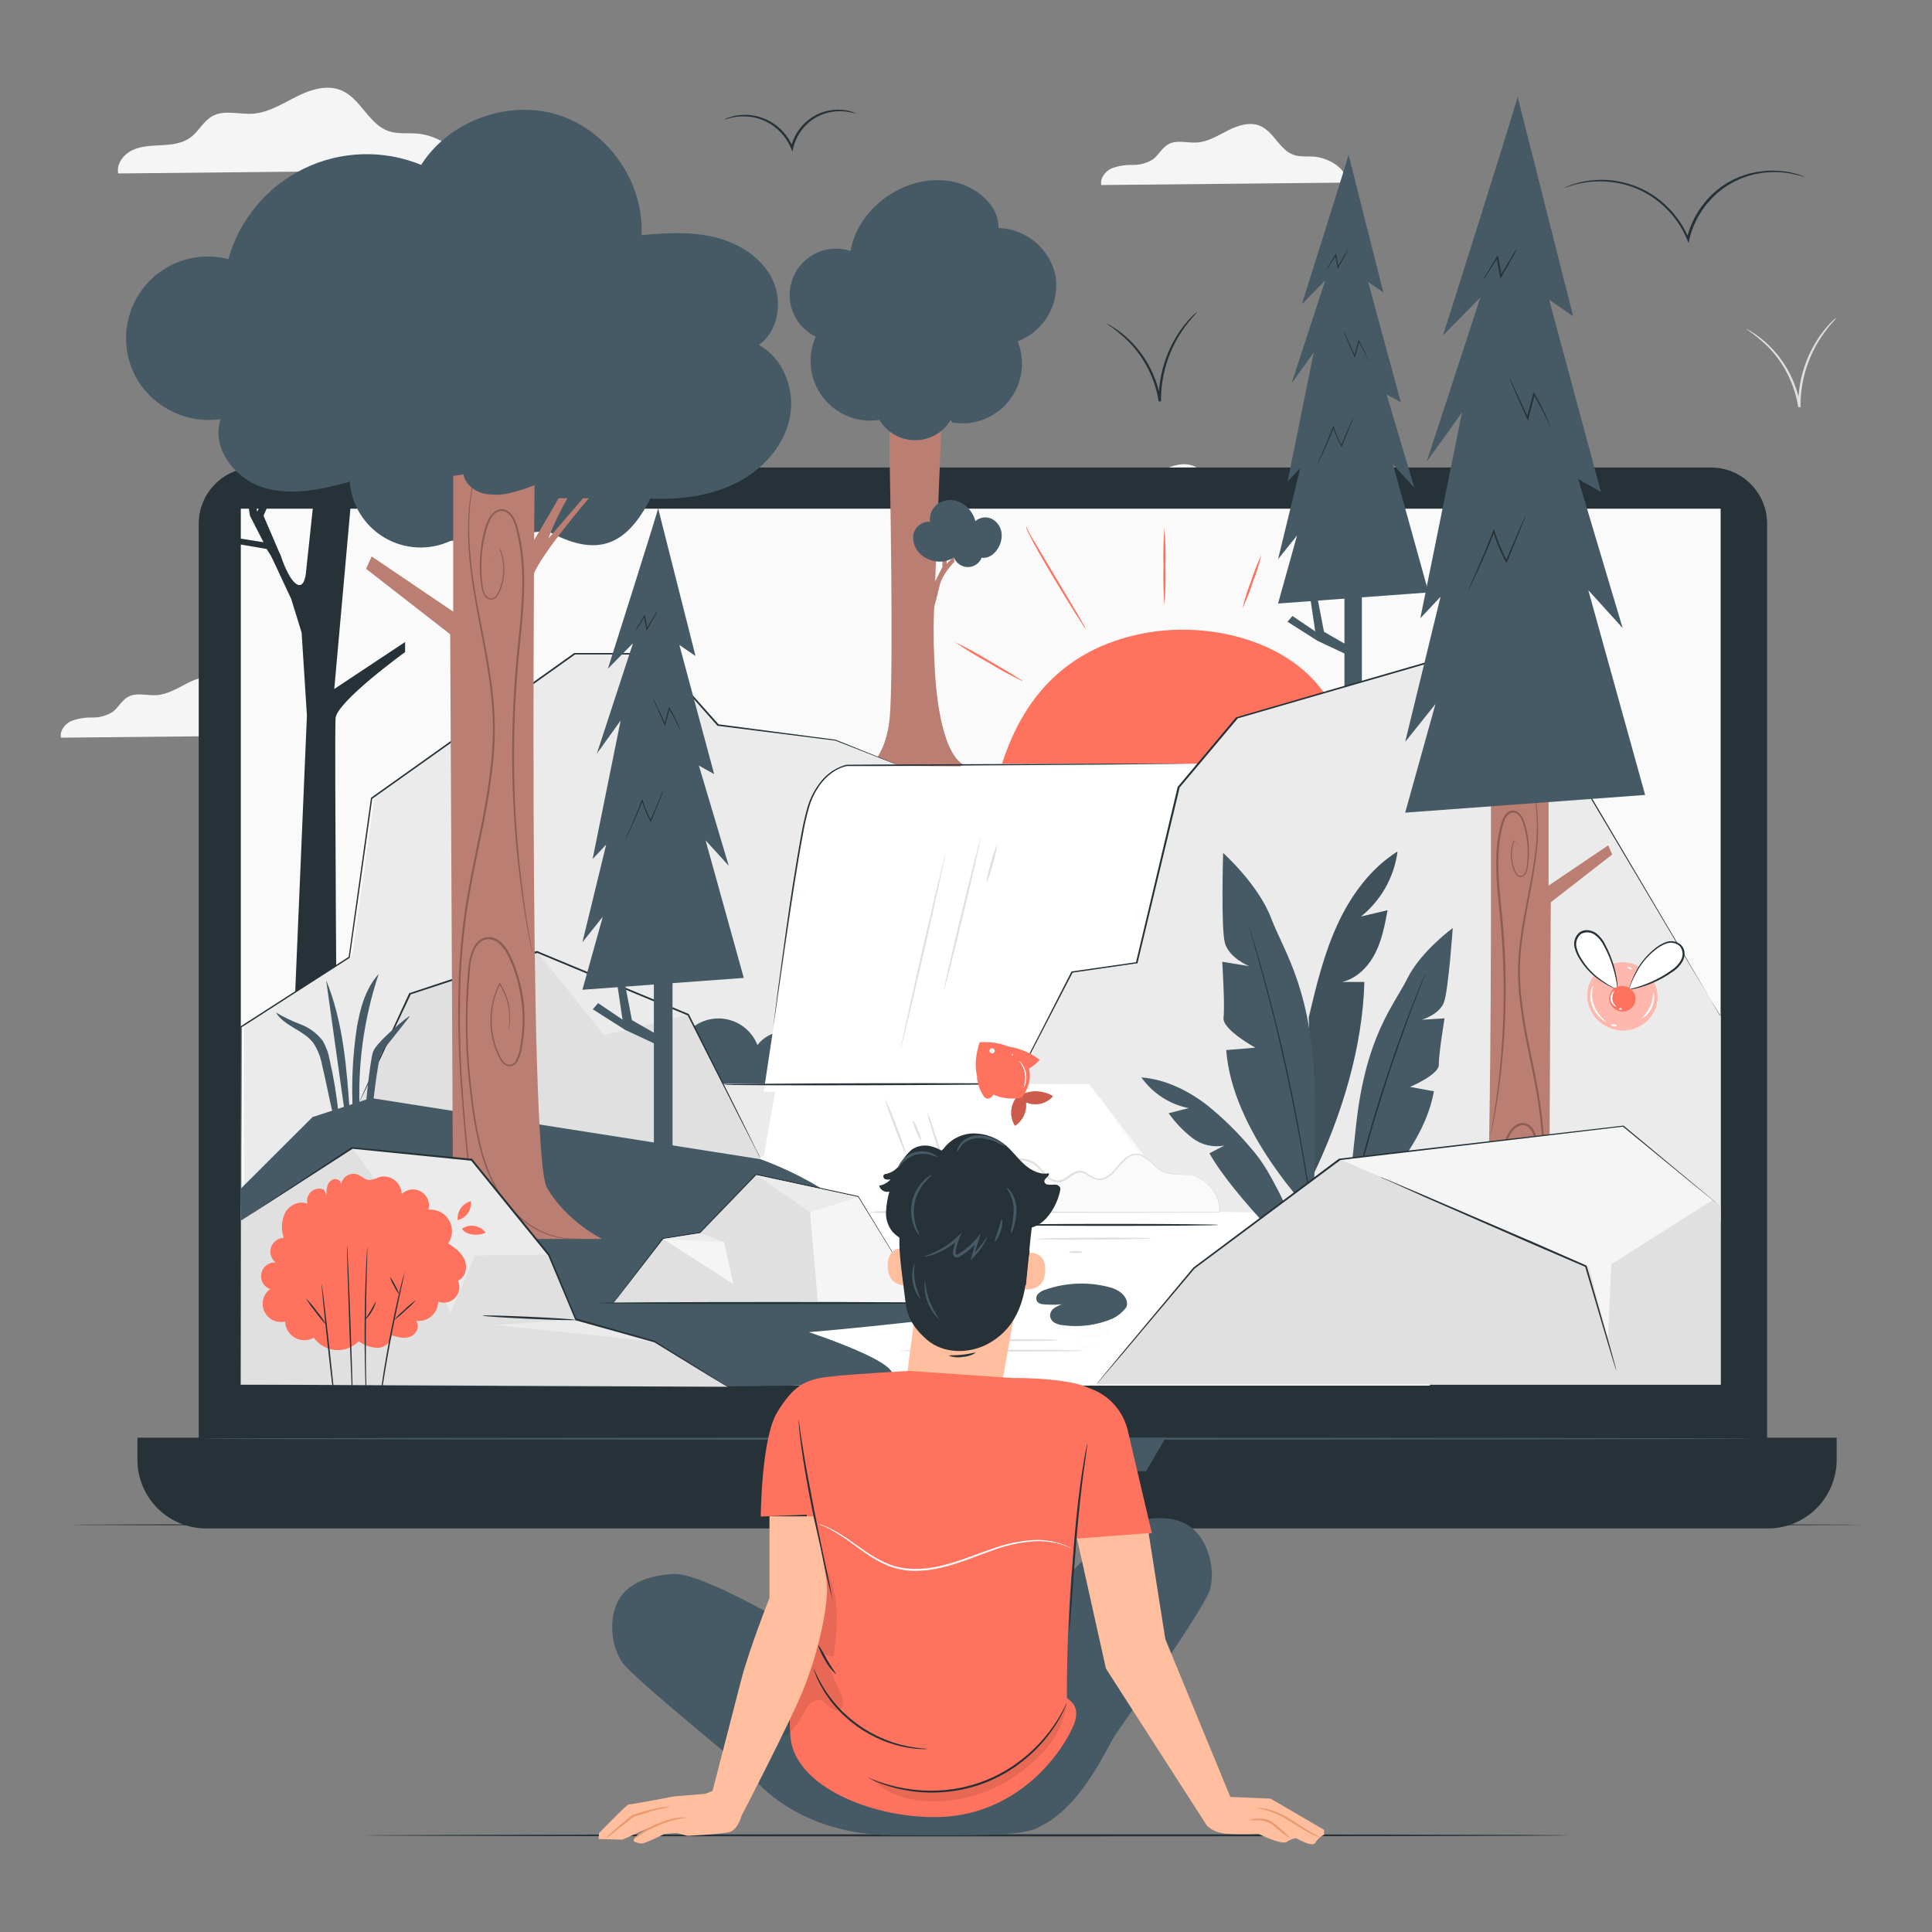<svg width="312" height="312" viewBox="0 0 312 312" fill="none" xmlns="http://www.w3.org/2000/svg">
<rect x="0" y="0" width="312" height="312" fill="#808080" stroke="none"/>
<path d="M217.364 29.49C217.67 27.294 214.563 25.484 212.235 25.297C211.124 25.21 209.97 25.378 208.915 25.01C206.631 24.218 205.72 21.266 203.493 20.33C201.833 19.625 199.917 20.255 198.301 21.066C196.685 21.878 195.094 22.901 193.309 23.013C191.743 23.113 190.039 22.533 188.667 23.3C187.643 23.868 187.107 25.047 186.171 25.746C185.188 26.349 184.053 26.656 182.901 26.632C181.753 26.602 180.61 26.788 179.531 27.181C178.489 27.656 177.628 28.76 177.846 29.883L217.364 29.49Z" fill="#F5F5F5"/>
<path d="M49.365 118.735C49.664 116.538 46.563 114.729 44.229 114.541C43.118 114.454 41.964 114.622 40.91 114.254C38.632 113.462 37.721 110.51 35.493 109.574C33.827 108.869 31.911 109.493 30.295 110.311C28.679 111.128 27.088 112.139 25.303 112.258C23.737 112.357 22.034 111.777 20.661 112.545C19.644 113.112 19.107 114.292 18.165 114.984C17.183 115.589 16.047 115.897 14.895 115.87C13.747 115.842 12.604 116.031 11.525 116.426C10.483 116.9 9.622 117.998 9.841 119.128L49.365 118.735Z" fill="#F5F5F5"/>
<path d="M206.669 84.433C206.968 82.237 203.867 80.427 201.54 80.24C200.423 80.153 199.268 80.321 198.22 79.953C195.936 79.16 195.025 76.209 192.797 75.273C191.131 74.568 189.216 75.192 187.606 76.003C185.996 76.814 184.392 77.838 182.614 77.956C181.041 78.056 179.338 77.476 177.965 78.243C176.948 78.811 176.411 79.99 175.469 80.683C174.487 81.287 173.352 81.595 172.199 81.569C171.052 81.542 169.909 81.728 168.829 82.118C167.787 82.599 166.957 83.697 167.145 84.826L206.669 84.433Z" fill="#F5F5F5"/>
<path d="M74.593 27.456C75.017 24.373 70.662 21.84 67.392 21.572C65.832 21.441 64.21 21.684 62.731 21.166C59.53 20.049 58.251 15.912 55.124 14.595C52.784 13.609 50.095 14.483 47.83 15.625C45.565 16.767 43.324 18.202 40.797 18.364C38.594 18.502 36.205 17.684 34.276 18.764C32.841 19.562 32.092 21.216 30.77 22.196C29.447 23.175 27.787 23.35 26.177 23.444C24.567 23.537 22.913 23.55 21.447 24.217C19.981 24.885 18.776 26.433 19.082 28.011L74.593 27.456Z" fill="#F5F5F5"/>
<path d="M296.606 51.287C296.347 51.62 296.07 51.939 295.776 52.241C295.029 53.094 294.355 54.009 293.761 54.974C291.781 58.168 290.743 61.856 290.765 65.614C290.765 65.657 290.765 65.701 290.765 65.745H290.397C289.825 62.061 288.114 58.648 285.505 55.985C284.403 54.912 283.206 53.941 281.929 53.084C282.032 53.118 282.131 53.164 282.223 53.221C282.404 53.327 282.691 53.458 283.021 53.683C283.984 54.289 284.877 54.998 285.686 55.798C286.897 56.985 287.931 58.341 288.756 59.823C289.772 61.642 290.453 63.629 290.765 65.689L290.397 65.72V65.582C290.362 61.763 291.447 58.016 293.517 54.806C294.141 53.842 294.856 52.939 295.651 52.11C295.926 51.811 296.169 51.611 296.325 51.486C296.407 51.405 296.502 51.337 296.606 51.287Z" fill="#E0E0E0"/>
<path d="M276.282 75.492H41.184C36.163 75.492 32.092 79.562 32.092 84.583V233.894C32.092 238.915 36.163 242.986 41.184 242.986H276.282C281.303 242.986 285.374 238.915 285.374 233.894V84.583C285.374 79.562 281.303 75.492 276.282 75.492Z" fill="#263238"/>
<path d="M22.195 232.172H296.606V235.722C296.606 238.668 295.435 241.493 293.352 243.576C291.269 245.659 288.444 246.83 285.499 246.83H33.296C30.351 246.83 27.525 245.659 25.442 243.576C23.359 241.493 22.189 238.668 22.189 235.722V232.172H22.195Z" fill="#263238"/>
<path d="M277.867 82.15H38.888V223.598H277.867V82.15Z" fill="#FAFAFA"/>
<path d="M133.767 232.172L137.168 237.588H185.085L188.248 232.172H133.767Z" fill="#455A64"/>
<path d="M283.196 232.334C283.196 232.428 226.98 232.503 157.654 232.503C88.327 232.503 32.092 232.428 32.092 232.334C32.092 232.24 88.296 232.172 157.654 232.172C227.011 232.172 283.196 232.247 283.196 232.334Z" fill="#455A64"/>
<path d="M213.77 111.815C207.754 103.266 194.357 99.846 182.969 102.648C171.369 105.5 165.06 113.256 161.822 123.328H193.508L199.748 115.871L213.77 111.815Z" fill="#FF725E"/>
<path d="M165.216 110.049C163.293 109.127 161.418 108.107 159.6 106.991C157.726 105.973 155.906 104.859 154.146 103.653C156.069 104.577 157.943 105.597 159.762 106.71C162.82 108.476 165.26 109.974 165.216 110.049Z" fill="#FF725E"/>
<path d="M175.344 101.594C175.174 101.403 175.025 101.193 174.901 100.97C174.626 100.564 174.277 99.977 173.784 99.247C172.86 97.787 171.606 95.753 170.252 93.488C167.556 88.976 165.453 85.182 165.772 85.082C166.132 85.935 166.571 86.751 167.082 87.522C168.006 89.064 169.204 91.085 170.533 93.326L173.983 99.129L175.007 100.901C175.146 101.118 175.259 101.35 175.344 101.594Z" fill="#FF725E"/>
<path d="M188.049 97.775C187.884 95.678 187.83 93.574 187.886 91.472C187.83 89.368 187.884 87.262 188.049 85.164C188.209 87.262 188.264 89.368 188.211 91.472C188.264 93.574 188.209 95.678 188.049 97.775Z" fill="#FF725E"/>
<path d="M203.705 89.6C203.352 91.087 202.894 92.547 202.332 93.968C201.872 95.427 201.309 96.851 200.647 98.23C201.005 96.744 201.465 95.284 202.026 93.862C202.485 92.404 203.046 90.98 203.705 89.6Z" fill="#FF725E"/>
<path d="M51.38 74.007L49.389 92.652C49.389 92.652 49.152 95.06 47.942 94.361C46.569 93.569 45.408 89.931 45.408 89.931L45.127 89.307L43.817 89.856L47.025 96.72L48.709 102.161L49.564 115.54L46.95 177.285H54.438C54.438 177.285 53.995 118.71 54.188 116.002C54.382 113.294 65.42 105.306 65.42 105.306V103.678L53.982 111.266L57.314 74L51.38 74.007Z" fill="#263238"/>
<path d="M45.383 89.875L42.557 83.285L46.825 73.439H46.101L41.533 82.636L39.961 74.93L39.175 74.918L40.36 83.285L42.557 87.566L37.072 86.705L36.697 87.566L43.056 88.652L44.029 90.199" fill="#263238"/>
<path d="M150.902 106.904C150.865 105.968 150.677 102.735 150.833 98.717C151.395 83.966 152.618 54.413 152.618 54.413H143.67V74.256C143.67 74.256 144.369 108.807 143.67 116.02C143.046 122.179 140.157 123.964 140.157 123.964L149.454 127.084L155.551 123.483C151.863 121.175 151.077 111.29 150.902 106.904Z" fill="#BA7F72"/>
<path d="M154.128 90.717C153.984 90.911 152.15 92.695 151.725 94.624C151.301 96.552 150.477 99.372 150.477 99.372L150.29 93.869L151.045 93.825L152.193 91.566V89.919H152.88V91.048L154.053 89.875L154.128 90.717Z" fill="#BA7F72"/>
<path d="M161.728 85.962C161.655 85.498 161.473 85.058 161.196 84.678C160.919 84.299 160.556 83.99 160.137 83.778C159.711 83.579 159.235 83.508 158.77 83.576C158.304 83.644 157.868 83.846 157.516 84.159C157.201 82.944 156.421 81.902 155.345 81.257C154.807 80.944 154.199 80.769 153.577 80.75C152.955 80.73 152.338 80.866 151.782 81.145C151.233 81.445 150.788 81.903 150.503 82.46C150.219 83.016 150.107 83.645 150.184 84.265C149.536 84.225 148.896 84.431 148.393 84.843C147.891 85.255 147.563 85.843 147.476 86.487C147.419 87.135 147.537 87.787 147.817 88.375C148.097 88.963 148.528 89.466 149.067 89.831C149.473 90.108 149.917 90.327 150.384 90.48C150.989 90.684 151.633 90.75 152.267 90.671C152.901 90.592 153.51 90.371 154.047 90.025C154.219 90.477 154.525 90.868 154.923 91.144C155.32 91.421 155.793 91.571 156.277 91.575C156.762 91.579 157.236 91.437 157.639 91.167C158.041 90.897 158.353 90.512 158.533 90.062C159.563 90.249 160.561 89.525 161.11 88.639C161.634 87.851 161.854 86.9 161.728 85.962Z" fill="#455A64"/>
<path d="M170.483 44.679C170.062 42.517 168.919 40.562 167.243 39.134C165.567 37.706 163.455 36.889 161.254 36.816C161.298 33.129 157.791 30.246 154.197 29.409C146.871 27.7 138.671 33.116 137.349 40.529C135.545 39.935 133.583 40.049 131.86 40.847C130.137 41.645 128.782 43.068 128.068 44.827C127.354 46.587 127.336 48.552 128.016 50.325C128.697 52.097 130.025 53.545 131.732 54.376C131.029 55.958 130.764 57.701 130.967 59.421C131.171 61.141 131.834 62.775 132.887 64.15C133.94 65.525 135.344 66.59 136.952 67.234C138.559 67.879 140.311 68.078 142.022 67.81C142.613 68.806 143.452 69.632 144.458 70.207C145.463 70.781 146.601 71.086 147.759 71.089C148.917 71.093 150.056 70.796 151.065 70.228C152.074 69.66 152.919 68.84 153.516 67.848L153.803 68.235C155.492 68.517 157.226 68.345 158.827 67.736C160.427 67.126 161.836 66.102 162.91 64.768C163.984 63.434 164.683 61.838 164.936 60.144C165.189 58.451 164.986 56.72 164.349 55.131C166.404 54.34 168.13 52.876 169.244 50.977C170.358 49.079 170.795 46.858 170.483 44.679Z" fill="#455A64"/>
<path d="M116.788 175.182L174.196 174.995C176.531 176.042 178.451 177.835 179.656 180.093C181.288 183.061 183.307 185.799 185.659 188.236C187.512 190.162 189.093 192.333 190.357 194.688L192.136 197.945L129.068 198.276L116.788 175.182Z" fill="white"/>
<path d="M145.13 123.583L134.915 119.521L115.945 117.081L105.737 105.55H92.82L60.497 128.563L56.884 154.241L39.424 165.479L39.431 195.169L123.34 186.738L133.91 127.34L145.13 123.583Z" fill="#EBEBEB"/>
<path d="M38.888 194.626C38.888 194.626 38.888 194.451 38.888 194.114C38.888 193.777 38.888 193.272 38.888 192.616C38.888 191.293 38.888 189.359 38.888 186.876C38.888 181.884 38.856 174.676 38.838 165.816V165.753L38.894 165.716L56.366 154.484L56.297 154.59C57.402 146.721 58.618 138.041 59.904 128.906V128.837L59.96 128.8L69.432 122.067L92.733 105.456H92.77H105.799L105.843 105.506L116.064 117L115.983 116.963L134.952 119.459L142.528 122.51L144.481 123.302C144.918 123.483 145.136 123.589 145.136 123.589C145.136 123.589 144.905 123.515 144.462 123.346L142.497 122.585L134.896 119.602L115.914 117.212H115.87L115.839 117.175L105.631 105.643L105.737 105.693H92.82L92.907 105.662L69.526 122.304L60.054 129.031L60.122 128.918C58.831 138.054 57.626 146.734 56.491 154.596V154.665L56.434 154.702L38.962 165.934L39.019 165.828C39.019 174.689 38.981 181.89 38.969 186.888C38.969 189.384 38.969 191.306 38.969 192.629C38.969 193.282 38.969 193.781 38.969 194.126C38.9 194.451 38.888 194.626 38.888 194.626Z" fill="#263238"/>
<path d="M132.194 171.956C132.168 170.816 131.787 169.713 131.106 168.799C130.424 167.885 129.474 167.206 128.389 166.856C127.304 166.507 126.137 166.503 125.05 166.847C123.963 167.19 123.01 167.864 122.323 168.773C121.925 167.756 121.288 166.85 120.464 166.133C119.641 165.416 118.656 164.909 117.594 164.655C116.532 164.401 115.425 164.408 114.366 164.676C113.307 164.943 112.329 165.462 111.515 166.19V175.032H136.656C137.03 173.06 133.823 170.889 132.194 171.956Z" fill="#455A64"/>
<path d="M58.069 177.909L66.213 160.487L86.742 153.722L111.141 163.869L122.803 187.206L58.069 177.909Z" fill="#E0E0E0"/>
<path d="M111.141 163.869L97.556 167.17L86.742 153.722L111.141 163.869Z" fill="#EBEBEB"/>
<path d="M122.803 187.075C122.775 187.044 122.751 187.008 122.735 186.969L122.56 186.651C122.41 186.351 122.192 185.939 121.936 185.403L119.515 180.673C117.449 176.586 114.523 170.801 111.035 163.931L111.109 164L92.04 156.087L86.705 153.866H86.817L66.281 160.599L66.356 160.53L60.378 173.191L58.656 176.692L58.213 177.603C58.107 177.809 58.044 177.909 58.044 177.909C58.044 177.909 58.082 177.796 58.175 177.59L58.587 176.661L60.191 173.141C61.608 170.084 63.623 165.728 66.069 160.43V160.38H66.119L86.642 153.591H86.698H86.755L92.09 155.807L111.197 163.738H111.247V163.787C114.685 170.683 117.58 176.486 119.621 180.586L121.967 185.347C122.229 185.89 122.435 186.308 122.591 186.595L122.741 186.919C122.769 186.968 122.79 187.02 122.803 187.075Z" fill="#263238"/>
<path d="M115.945 223.767L127.271 195.668H211.23L230.967 223.767H115.945Z" fill="white"/>
<path d="M141.729 195.699C139.795 195.637 137.798 195.593 136.02 196.323C134.241 197.053 132.725 198.819 132.9 200.741C133.074 202.663 134.697 203.955 136.307 204.872C138.818 206.296 141.605 207.166 144.481 207.424C144.965 207.401 145.44 207.557 145.816 207.861C146.322 208.397 145.997 209.346 145.373 209.733C144.71 210.062 143.971 210.204 143.233 210.145C138.479 210.2 133.757 210.925 129.205 212.297C127.957 212.666 126.51 213.502 126.747 214.75C126.867 215.18 127.097 215.571 127.415 215.885" fill="white"/>
<path d="M38.888 191.955L50.469 180.399L59.904 177.322L122.803 187.2C122.803 187.2 138.047 192.485 140.125 200.067C140.2 200.37 140.294 200.668 140.406 200.959C140.406 200.959 160.705 209.028 161.94 210.681C163.176 212.335 130.634 215.137 130.634 215.137C130.634 215.137 151.601 222.001 141.242 223.249C130.316 224.565 38.862 223.548 38.862 223.548V191.955H38.888Z" fill="#455A64"/>
<path d="M122.547 55.705C125.767 53.414 126.454 48.566 124.688 45.028C122.922 41.49 119.234 39.225 115.39 38.295C111.546 37.365 107.534 37.615 103.596 37.977C104.039 29.528 98.249 21.129 90.187 18.57C82.125 16.012 72.546 19.481 68.016 26.626C64.987 25.385 61.729 24.799 58.458 24.907C55.186 25.015 51.974 25.814 49.033 27.251C46.092 28.689 43.489 30.732 41.394 33.248C39.299 35.763 37.76 38.693 36.878 41.846C34.337 41.185 31.656 41.297 29.179 42.167C26.701 43.038 24.54 44.628 22.97 46.733C21.401 48.838 20.495 51.364 20.368 53.987C20.241 56.61 20.899 59.211 22.258 61.458C23.643 63.68 25.643 65.452 28.016 66.56C30.388 67.668 33.031 68.063 35.624 67.698C34.07 72.228 37.814 77.208 42.363 78.68C46.912 80.153 51.873 79.073 56.478 77.788C56.615 79.637 57.198 81.426 58.177 83.001C59.156 84.575 60.502 85.889 62.099 86.83C63.697 87.771 65.499 88.311 67.351 88.403C69.203 88.495 71.05 88.138 72.733 87.36L88.383 85.719C96.158 90 100.988 88.44 105.025 80.534C109.693 80.696 114.491 80.153 118.691 78.106C122.89 76.059 126.429 72.334 127.477 67.779C128.525 63.224 126.672 57.957 122.547 55.705Z" fill="#455A64"/>
<path d="M73.189 200.079L72.702 102.43L59.118 91.859L60.016 89.856L73.189 98.773V71.56L86.368 73.108C86.368 73.108 85.207 186.339 88.308 191.768C91.41 197.196 97.219 200.079 97.219 200.079H73.189Z" fill="#BA7F72"/>
<path d="M84.789 89.675C84.87 89.425 88.533 83.504 90.199 80.465H91.634C90.43 82.547 89.397 84.724 88.546 86.973L94.162 80.465H95.091C95.091 80.465 87.354 89.507 86.149 92.808L84.789 89.675Z" fill="#BA7F72"/>
<path d="M76.415 195.081C76.415 195.081 76.415 194.975 76.365 194.769C76.315 194.563 76.296 194.245 76.246 193.858C76.153 193.034 76.009 191.855 75.828 190.339C75.485 187.281 74.986 182.851 74.58 177.372C74.035 170.939 73.871 164.48 74.087 158.028C74.23 154.222 74.58 150.427 75.136 146.659C75.76 142.74 76.596 138.728 77.432 134.622C78.299 130.635 78.946 126.605 79.373 122.547C79.541 120.582 79.622 118.641 79.597 116.744C79.554 114.889 79.416 113.038 79.186 111.197C78.749 107.59 78.075 104.202 77.476 101.026C76.877 97.85 76.328 94.879 76.009 92.14C75.694 89.682 75.552 87.205 75.585 84.727C75.616 82.854 75.796 80.987 76.122 79.142C76.33 77.977 76.614 76.826 76.97 75.698C77.101 75.329 77.201 75.036 77.276 74.83C77.351 74.624 77.388 74.537 77.388 74.537C77.367 74.64 77.34 74.742 77.307 74.843C77.245 75.049 77.151 75.342 77.033 75.716C76.701 76.847 76.439 77.998 76.246 79.161C75.943 81.001 75.782 82.862 75.766 84.727C75.755 87.197 75.912 89.666 76.234 92.115C76.571 94.842 77.126 97.8 77.738 100.976C78.349 104.152 79.036 107.54 79.485 111.159C79.718 113.011 79.858 114.873 79.903 116.738C79.931 118.687 79.86 120.637 79.691 122.579C79.266 126.646 78.618 130.688 77.75 134.684C76.914 138.796 76.053 142.796 75.454 146.709C74.895 150.464 74.539 154.247 74.387 158.041C74.161 164.473 74.302 170.912 74.811 177.328C75.217 182.813 75.679 187.238 75.991 190.301C76.14 191.818 76.259 193.003 76.346 193.827C76.346 194.214 76.409 194.52 76.427 194.744C76.446 194.969 76.415 195.081 76.415 195.081Z" fill="#8B5D54"/>
<path d="M93.562 200.005L93.294 200.042C93.113 200.042 92.845 200.086 92.495 200.092C91.469 200.099 90.447 199.967 89.456 199.699C87.887 199.269 86.408 198.561 85.088 197.608C83.33 196.356 81.828 194.778 80.664 192.96C79.286 190.743 78.253 188.33 77.6 185.802C76.858 182.911 76.322 179.971 75.997 177.004C75.101 170.224 74.969 163.365 75.604 156.556C75.666 155.361 75.949 154.189 76.44 153.099C76.699 152.545 77.099 152.07 77.6 151.72C78.121 151.382 78.748 151.251 79.36 151.351C79.951 151.471 80.496 151.759 80.926 152.181C81.341 152.571 81.7 153.016 81.993 153.504C82.535 154.479 82.989 155.5 83.347 156.556C84.725 160.474 85.073 164.681 84.358 168.773C84.258 169.727 83.972 170.651 83.516 171.494C83.385 171.708 83.202 171.885 82.984 172.009C82.765 172.132 82.519 172.198 82.268 172.199C82.029 172.176 81.797 172.102 81.588 171.983C81.379 171.864 81.199 171.701 81.057 171.507C80.781 171.158 80.556 170.771 80.39 170.358C80.21 169.974 80.049 169.58 79.909 169.179C79.34 167.49 79.109 165.704 79.231 163.926C79.353 162.147 79.826 160.41 80.621 158.814L80.689 158.683L80.77 158.808C81.853 160.478 82.411 162.434 82.374 164.424C82.376 165.114 82.284 165.8 82.099 166.465C82.097 166.421 82.097 166.377 82.099 166.334L82.168 165.947C82.237 165.442 82.273 164.933 82.274 164.424C82.269 162.467 81.692 160.554 80.614 158.92H80.758C79.56 161.36 79.142 164.11 79.56 166.795C79.682 167.587 79.874 168.366 80.134 169.123C80.272 169.516 80.43 169.901 80.608 170.277C80.762 170.668 80.972 171.033 81.232 171.363C81.35 171.528 81.501 171.667 81.677 171.769C81.852 171.871 82.047 171.935 82.249 171.956C82.455 171.953 82.656 171.897 82.833 171.793C83.01 171.689 83.157 171.541 83.26 171.363C83.691 170.551 83.96 169.663 84.053 168.748C84.742 164.706 84.388 160.554 83.023 156.687C82.669 155.651 82.224 154.649 81.694 153.691C81.407 153.233 81.064 152.814 80.671 152.443C80.284 152.065 79.796 151.805 79.266 151.695C78.735 151.608 78.19 151.721 77.738 152.013C77.29 152.334 76.932 152.763 76.696 153.261C76.218 154.317 75.945 155.454 75.891 156.612C75.258 163.396 75.381 170.229 76.259 176.985C76.575 179.93 77.099 182.85 77.825 185.721C78.457 188.229 79.467 190.625 80.82 192.829C81.967 194.635 83.45 196.205 85.188 197.452C86.486 198.406 87.941 199.125 89.488 199.574C90.467 199.851 91.478 200 92.495 200.017C92.845 200.017 93.119 200.017 93.288 200.017L93.562 200.005Z" fill="#8B5D54"/>
<path d="M79.385 90.099C79.385 90.099 79.385 90.099 79.46 90.012L79.716 89.763L80.796 88.745L80.839 88.708V88.764C81.176 89.618 81.376 90.519 81.432 91.435C81.514 92.753 81.301 94.072 80.808 95.297C80.676 95.667 80.491 96.016 80.259 96.333C80.13 96.513 79.954 96.653 79.75 96.738C79.546 96.823 79.323 96.849 79.105 96.814C78.886 96.749 78.684 96.636 78.513 96.484C78.343 96.332 78.208 96.144 78.119 95.934C77.913 95.523 77.78 95.08 77.725 94.623C77.432 92.662 77.403 90.671 77.638 88.702C77.768 87.613 77.976 86.534 78.262 85.476C78.408 84.911 78.618 84.365 78.886 83.847C79.145 83.289 79.556 82.816 80.072 82.48C80.355 82.312 80.678 82.224 81.008 82.224C81.337 82.224 81.66 82.312 81.944 82.48C82.482 82.838 82.902 83.349 83.148 83.947C83.408 84.527 83.605 85.134 83.735 85.756C83.909 86.38 84.015 87.004 84.147 87.628C84.367 88.93 84.517 90.242 84.596 91.56C84.658 92.901 84.671 94.268 84.627 95.647C84.54 98.411 84.259 101.263 83.966 104.108C83.282 110.575 82.965 117.075 83.017 123.577C83.067 129.567 83.435 134.959 83.897 139.47C84.359 143.982 84.908 147.582 85.326 150.11C85.519 151.358 85.713 152.331 85.819 152.986L85.937 153.735C85.959 153.821 85.969 153.909 85.969 153.997C85.969 153.997 85.969 153.91 85.906 153.741C85.844 153.573 85.819 153.317 85.75 152.999C85.625 152.343 85.413 151.382 85.201 150.128C84.739 147.632 84.171 144.007 83.672 139.52C83.173 135.034 82.786 129.605 82.718 123.602C82.647 117.09 82.955 110.579 83.641 104.102C84.265 98.367 84.752 92.789 83.847 87.71C83.716 87.085 83.61 86.462 83.441 85.838C83.318 85.232 83.13 84.642 82.88 84.078C82.658 83.533 82.281 83.066 81.794 82.736C81.556 82.597 81.286 82.523 81.011 82.523C80.736 82.523 80.465 82.597 80.228 82.736C79.758 83.043 79.384 83.475 79.148 83.984C78.896 84.485 78.699 85.013 78.562 85.557C77.727 88.494 77.515 91.574 77.938 94.599C77.987 95.032 78.109 95.454 78.3 95.847C78.374 96.029 78.488 96.194 78.632 96.328C78.776 96.463 78.948 96.565 79.136 96.626C79.319 96.656 79.506 96.634 79.677 96.562C79.848 96.49 79.996 96.372 80.103 96.221C80.328 95.923 80.506 95.592 80.633 95.241C81.115 94.039 81.328 92.746 81.257 91.454C81.211 90.549 81.028 89.657 80.715 88.808H80.783L79.679 89.787L79.41 90.018L79.385 90.099Z" fill="#8B5D54"/>
<path d="M90.48 63.074C87.185 60.971 82.904 61.002 79.142 62.069C78.193 57.489 73.264 54.138 68.64 54.912C64.016 55.686 60.484 60.528 61.083 65.139C61.015 69.077 62.331 72.865 65.158 74.762C66.561 75.705 68.142 76.353 69.803 76.669C71.464 76.984 73.172 76.959 74.824 76.596C75.148 78.181 76.608 79.354 78.181 79.716C79.776 80.026 81.423 79.934 82.973 79.448C85.296 78.858 87.528 77.96 89.612 76.777C91.248 75.962 92.637 74.725 93.637 73.195C95.584 69.832 93.799 65.177 90.48 63.074Z" fill="#455A64"/>
<path d="M217.645 104.233L213.814 102.03L212.541 95.428L211.467 95.722L212.397 101.962L208.722 99.478L207.917 100.402L212.784 103.497L217.645 105.774V104.233Z" fill="#455A64"/>
<path d="M219.929 94.598H217.115V131.059H219.929V94.598Z" fill="#455A64"/>
<path d="M217.776 24.96C217.776 25.347 210.232 49.128 210.232 49.128L214.007 45.296L208.572 61.92L212.154 56.928L207.929 77.769L209.976 75.598L206.394 90.305L209.464 86.468L206.394 97.463L230.693 95.672L224.939 74.955L228.415 78.793L223.916 63.704L226.219 64.952L220.952 45.552L223.392 47.206L217.776 24.96Z" fill="#455A64"/>
<path d="M218.568 67.392C218.54 67.512 218.501 67.629 218.45 67.742L218.069 68.709L216.709 72.041L216.646 72.184L216.572 72.047C216.19 71.337 215.858 70.601 215.579 69.844C215.473 69.545 215.373 69.252 215.286 68.971H215.436C214.768 70.681 214.113 72.166 213.614 73.22C213.37 73.751 213.165 74.175 212.99 74.468L212.821 74.799C212.778 74.868 212.759 74.911 212.753 74.905C212.8 74.745 212.862 74.591 212.94 74.443C213.083 74.125 213.264 73.701 213.495 73.195C213.963 72.128 214.6 70.631 215.267 68.921L215.349 68.715L215.411 68.927C215.498 69.208 215.598 69.501 215.704 69.794C215.983 70.544 216.308 71.275 216.678 71.985H216.547C217.114 70.656 217.601 69.489 217.957 68.671C218.132 68.284 218.269 67.966 218.375 67.723C218.428 67.606 218.493 67.495 218.568 67.392Z" fill="#263238"/>
<path d="M221.158 58.531C221.103 58.452 221.057 58.366 221.021 58.276L220.671 57.552C220.372 56.928 219.929 56.066 219.355 55.106H219.498L219.105 56.597C219.024 56.921 218.936 57.221 218.855 57.552L218.799 57.764L218.712 57.564C218.194 56.41 217.745 55.393 217.426 54.663C217.283 54.319 217.164 54.038 217.064 53.801C217.013 53.701 216.975 53.594 216.952 53.483C217.018 53.576 217.073 53.677 217.114 53.783L217.52 54.619C217.863 55.343 218.331 56.347 218.855 57.495H218.706C218.787 57.19 218.868 56.871 218.955 56.547C219.092 56.023 219.223 55.517 219.348 55.056L219.398 54.875L219.486 55.031C219.945 55.84 220.361 56.673 220.734 57.527C220.871 57.845 220.977 58.101 221.046 58.276C221.09 58.358 221.128 58.443 221.158 58.531Z" fill="#263238"/>
<path d="M217.713 40.31C217.594 40.602 217.452 40.883 217.289 41.153C217.002 41.671 216.597 42.401 216.135 43.206L216.029 43.393L215.985 43.181C215.948 42.944 215.904 42.7 215.854 42.451C215.779 42.02 215.71 41.602 215.642 41.203H215.779C215.342 41.895 214.968 42.451 214.693 42.894C214.563 43.117 214.41 43.325 214.238 43.518C214.345 43.278 214.47 43.046 214.612 42.825C214.868 42.395 215.236 41.802 215.648 41.109L215.754 40.941L215.792 41.134C215.86 41.521 215.935 41.933 216.01 42.382C216.052 42.632 216.095 42.875 216.141 43.112H215.997C216.472 42.301 216.89 41.59 217.196 41.084C217.351 40.815 217.524 40.557 217.713 40.31Z" fill="#263238"/>
<path d="M136.743 123.627L195.281 124.045C195.281 124.045 191.412 127.196 190.501 135.695C189.64 143.714 178.246 176.305 178.246 176.305H123.333C123.333 176.305 129.361 136.201 130.098 132.17C131.726 123.346 136.743 123.627 136.743 123.627Z" fill="white"/>
<path d="M145.492 169.223C145.404 169.223 146.952 162.146 148.943 153.473C150.933 144.799 152.624 137.773 152.687 137.798C152.749 137.823 151.233 144.868 149.236 153.548C147.239 162.228 145.579 169.241 145.492 169.223Z" fill="#E0E0E0"/>
<path d="M152.431 159.931C152.343 159.931 153.597 154.403 155.232 147.626C156.867 140.849 158.265 135.377 158.352 135.402C158.44 135.427 157.185 140.931 155.551 147.701C153.916 154.471 152.518 159.95 152.431 159.931Z" fill="#E0E0E0"/>
<path d="M161.061 136.275C160.922 137.368 160.678 138.444 160.331 139.489C160.085 140.561 159.734 141.606 159.282 142.609C159.421 141.518 159.668 140.444 160.019 139.402C160.263 138.328 160.612 137.281 161.061 136.275Z" fill="#E0E0E0"/>
<path d="M124.8 166.764C124.792 166.685 124.792 166.606 124.8 166.527C124.8 166.359 124.844 166.134 124.875 165.841C124.95 165.217 125.056 164.337 125.199 163.201C125.486 160.905 125.923 157.585 126.497 153.442C127.071 149.298 127.745 144.363 128.681 138.859C128.912 137.48 129.155 136.07 129.424 134.628C129.682 133.155 130.02 131.697 130.435 130.26C130.89 128.746 131.638 127.336 132.637 126.111C133.676 124.815 135.112 123.896 136.724 123.496L141.879 123.465L178.376 123.321H189.434H192.441H193.221H193.49C193.401 123.329 193.311 123.329 193.221 123.321H192.441L189.434 123.365L178.376 123.477L141.879 123.714H136.724C135.956 123.886 135.227 124.204 134.578 124.65C133.925 125.086 133.339 125.614 132.837 126.217C131.86 127.409 131.131 128.783 130.69 130.26C130.271 131.696 129.933 133.154 129.68 134.628C129.405 136.07 129.155 137.474 128.924 138.853C128.001 144.35 127.277 149.286 126.672 153.417C126.067 157.548 125.605 160.855 125.274 163.164C125.106 164.293 124.981 165.179 124.887 165.791C124.844 166.084 124.812 166.309 124.787 166.477C124.804 166.572 124.808 166.668 124.8 166.764Z" fill="#263238"/>
<path d="M277.867 179.051V197.19L191.63 195.599L175.881 175.051L160.031 175.032L163.257 170.658L166.196 170.402L173.091 156.999L183.556 155.464L190.326 127.128L199.761 115.871L235.385 105.55L253.643 123.165L277.867 164.075" fill="#EBEBEB"/>
<path d="M277.867 164.075C277.867 164.075 277.823 164.018 277.742 163.894L277.405 163.332C277.1 162.833 276.657 162.084 276.082 161.148L271.122 152.88L253.525 123.271V123.302L235.26 105.693L235.41 105.737L215.28 111.552L199.836 116.027L199.917 115.977L190.47 127.209L190.507 127.146L183.712 155.482V155.563H183.624L173.154 157.079L173.235 157.023L166.302 170.408V170.439H166.265L163.326 170.683H163.363L160.917 173.959L160.293 174.764L160.081 175.026C160.081 175.026 160.143 174.926 160.274 174.745C160.405 174.564 160.599 174.283 160.861 173.927L163.269 170.62L166.202 170.352H166.152L173.016 156.93V156.88H173.066L183.537 155.376L183.437 155.47C185.396 147.22 187.674 137.636 190.176 127.121V127.084L199.605 115.852L199.636 115.814H199.686L215.13 111.334L235.31 105.493H235.404L235.466 105.556L253.712 123.184L271.215 152.855L276.107 161.192L277.393 163.401L277.717 163.968C277.836 164.006 277.867 164.075 277.867 164.075Z" fill="#263238"/>
<path d="M250.081 217.04L250.436 145.71L260.364 137.991L259.709 136.512L250.081 143.021V123.159L240.72 116.033C240.72 116.033 241.295 207.006 239.029 210.968C236.764 214.93 232.515 217.04 232.515 217.04H250.081Z" fill="#BA7F72"/>
<path d="M241.188 119.484C241.107 119.24 237.588 113.518 235.953 110.579H234.568C235.729 112.592 236.727 114.696 237.55 116.869L232.128 110.579H231.229C231.229 110.579 238.717 119.315 239.872 122.51L241.188 119.484Z" fill="#BA7F72"/>
<path d="M247.728 213.408C247.718 213.331 247.718 213.254 247.728 213.177C247.728 213.009 247.759 212.79 247.784 212.503C247.846 211.879 247.928 211.037 248.04 209.932C248.258 207.698 248.589 204.46 248.882 200.46C249.253 195.773 249.353 191.069 249.182 186.37C249.07 183.6 248.81 180.838 248.402 178.096C247.965 175.244 247.335 172.324 246.723 169.316C246.087 166.395 245.614 163.441 245.307 160.468C245.182 159.02 245.13 157.597 245.151 156.2C245.182 154.802 245.3 153.442 245.463 152.119C245.793 149.473 246.293 146.996 246.742 144.674C247.191 142.353 247.597 140.194 247.846 138.21C248.311 135.074 248.311 131.886 247.846 128.75C247.708 127.908 247.52 127.074 247.285 126.254C247.197 125.986 247.135 125.773 247.085 125.63C247.057 125.558 247.038 125.482 247.029 125.405C247.065 125.473 247.094 125.544 247.116 125.617C247.172 125.78 247.247 125.986 247.347 126.241C247.61 127.059 247.819 127.893 247.971 128.737C248.488 131.882 248.522 135.086 248.071 138.241C247.84 140.244 247.447 142.409 247.004 144.731C246.561 147.052 246.08 149.529 245.756 152.162C245.585 153.506 245.485 154.858 245.456 156.212C245.44 157.624 245.494 159.036 245.619 160.443C245.933 163.405 246.406 166.348 247.035 169.26C247.659 172.261 248.283 175.188 248.714 178.052C249.119 180.807 249.373 183.581 249.475 186.364C249.63 191.072 249.507 195.785 249.107 200.479C248.782 204.485 248.414 207.717 248.158 209.951C248.021 211.049 247.921 211.91 247.846 212.522C247.809 212.803 247.778 213.021 247.753 213.19C247.752 213.263 247.744 213.336 247.728 213.408Z" fill="#8B5D54"/>
<path d="M245.076 15.6C245.076 16.224 233.039 54.151 233.039 54.151L239.061 48.048L230.393 74.562L236.103 66.606L229.37 99.84L232.633 96.377L226.924 119.808L231.816 113.693L226.924 131.234L265.674 128.376L256.495 95.304L262.043 101.425L254.867 77.376L258.536 79.417L250.174 48.41L254.049 51.062L245.076 15.6Z" fill="#455A64"/>
<path d="M246.374 83.304C246.326 83.499 246.261 83.689 246.18 83.872C246.031 84.259 245.825 84.777 245.556 85.407L243.391 90.717L243.291 90.954L243.173 90.73C242.561 89.599 242.033 88.425 241.594 87.217C241.419 86.742 241.263 86.274 241.126 85.825H241.363C240.29 88.552 239.248 90.923 238.455 92.608C238.062 93.45 237.738 94.124 237.501 94.586L237.226 95.11C237.164 95.229 237.126 95.291 237.12 95.285C237.203 95.031 237.303 94.783 237.419 94.542C237.644 94.037 237.937 93.363 238.305 92.539C239.048 90.842 240.065 88.458 241.126 85.732L241.257 85.401L241.363 85.744C241.5 86.187 241.656 86.655 241.831 87.123C242.27 88.32 242.789 89.485 243.385 90.611H243.166L245.419 85.332C245.694 84.708 245.918 84.203 246.093 83.822C246.171 83.642 246.265 83.468 246.374 83.304Z" fill="#263238"/>
<path d="M250.505 69.145C250.417 69.019 250.344 68.883 250.286 68.74L249.731 67.579C249.25 66.593 248.545 65.214 247.628 63.679H247.853C247.659 64.428 247.453 65.233 247.229 66.063C247.091 66.581 246.96 67.093 246.829 67.579L246.742 67.922L246.592 67.598C245.769 65.763 245.051 64.141 244.552 62.98C244.321 62.425 244.127 61.969 243.971 61.608C243.89 61.445 243.829 61.273 243.791 61.096C243.894 61.245 243.982 61.404 244.053 61.57C244.221 61.926 244.439 62.375 244.677 62.912C245.219 64.054 245.962 65.664 246.798 67.498H246.561C246.692 67.011 246.823 66.5 246.96 65.982C247.179 65.146 247.391 64.347 247.584 63.598L247.659 63.317L247.809 63.567C248.558 64.849 249.235 66.172 249.837 67.529C250.055 68.029 250.224 68.434 250.33 68.715C250.405 68.851 250.464 68.996 250.505 69.145Z" fill="#263238"/>
<path d="M245.014 40.086C244.819 40.55 244.591 41.001 244.333 41.434C243.878 42.257 243.235 43.405 242.461 44.709L242.293 45.003L242.237 44.666C242.168 44.291 242.093 43.898 242.025 43.499C241.906 42.806 241.787 42.145 241.681 41.527L241.9 41.571C241.207 42.669 240.608 43.605 240.171 44.267C239.954 44.624 239.712 44.965 239.448 45.29C239.624 44.905 239.833 44.535 240.072 44.185C240.471 43.505 241.045 42.55 241.719 41.446L241.887 41.178L241.944 41.49C242.056 42.114 242.174 42.738 242.299 43.455C242.368 43.855 242.436 44.248 242.505 44.622L242.274 44.585C243.029 43.287 243.697 42.151 244.19 41.346C244.432 40.906 244.707 40.484 245.014 40.086Z" fill="#263238"/>
<path d="M235.204 216.99C236.206 217.038 237.208 216.927 238.175 216.659C240.797 215.83 243.029 214.079 244.458 211.73C245.443 210.123 246.179 208.377 246.642 206.55C247.168 204.447 247.547 202.31 247.778 200.154C248.415 195.221 248.503 190.231 248.04 185.278C248.001 184.44 247.804 183.616 247.46 182.851C247.294 182.489 247.036 182.177 246.711 181.946C246.389 181.739 246.002 181.659 245.625 181.721C245.25 181.832 244.902 182.019 244.603 182.27C244.303 182.521 244.059 182.832 243.884 183.182C243.5 183.876 243.176 184.603 242.917 185.353C241.921 188.174 241.661 191.202 242.162 194.152C242.232 194.806 242.425 195.441 242.73 196.024C242.803 196.148 242.907 196.252 243.031 196.325C243.156 196.398 243.297 196.438 243.441 196.442C243.584 196.427 243.721 196.382 243.845 196.31C243.969 196.238 244.076 196.14 244.159 196.024C244.348 195.784 244.504 195.52 244.621 195.237C244.752 194.964 244.866 194.682 244.964 194.395C245.155 193.845 245.295 193.279 245.382 192.704C245.69 190.747 245.39 188.743 244.521 186.963H244.664C243.874 188.147 243.45 189.539 243.447 190.963C243.447 191.336 243.47 191.709 243.516 192.08C243.548 192.204 243.565 192.332 243.566 192.46C243.425 191.976 243.353 191.474 243.354 190.969C243.324 189.517 243.73 188.088 244.521 186.869L244.602 186.745L244.67 186.876C245.581 188.683 245.91 190.727 245.613 192.729C245.462 193.956 245.035 195.134 244.365 196.173C244.26 196.322 244.124 196.445 243.967 196.536C243.81 196.626 243.634 196.682 243.454 196.697C243.265 196.696 243.081 196.647 242.917 196.554C242.753 196.461 242.615 196.328 242.518 196.167C242.18 195.547 241.967 194.866 241.894 194.164C241.364 191.17 241.618 188.089 242.63 185.222C242.889 184.446 243.221 183.696 243.622 182.982C243.839 182.616 244.106 182.282 244.415 181.99C244.736 181.674 245.141 181.458 245.581 181.366C246.039 181.291 246.508 181.389 246.898 181.64C247.267 181.903 247.564 182.255 247.759 182.664C248.127 183.465 248.338 184.329 248.383 185.21C248.851 190.186 248.754 195.2 248.096 200.154C247.854 202.322 247.46 204.469 246.917 206.582C246.441 208.432 245.683 210.197 244.67 211.817C243.201 214.196 240.906 215.949 238.225 216.74C237.498 216.935 236.749 217.029 235.997 217.021C235.741 217.021 235.548 216.99 235.417 216.977C235.347 216.991 235.275 216.995 235.204 216.99Z" fill="#8B5D54"/>
<path d="M245.556 136.7C245.459 136.637 245.369 136.564 245.288 136.481L244.477 135.77H244.546C243.992 137.291 244.023 138.963 244.633 140.462C244.725 140.715 244.853 140.952 245.014 141.167C245.089 141.274 245.193 141.357 245.313 141.408C245.433 141.459 245.565 141.475 245.694 141.455C245.827 141.41 245.949 141.337 246.051 141.242C246.153 141.146 246.234 141.029 246.287 140.899C246.426 140.617 246.515 140.313 246.549 140.001C246.863 137.795 246.712 135.548 246.106 133.405C246.01 133.01 245.87 132.626 245.688 132.263C245.513 131.9 245.244 131.592 244.908 131.371C244.741 131.271 244.55 131.219 244.355 131.219C244.161 131.219 243.97 131.271 243.803 131.371C243.457 131.61 243.186 131.944 243.023 132.332C242.848 132.734 242.712 133.152 242.617 133.58C242.493 134.023 242.424 134.478 242.324 134.94C241.663 138.64 242.043 142.715 242.48 146.902C242.98 151.636 243.203 156.395 243.148 161.154C243.098 165.522 242.805 169.485 242.443 172.779C242.081 176.074 241.65 178.726 241.313 180.548C241.151 181.465 240.995 182.171 240.901 182.645L240.783 183.188C240.774 183.25 240.757 183.31 240.733 183.369C240.725 183.306 240.725 183.244 240.733 183.181L240.82 182.632C240.895 182.152 241.032 181.447 241.17 180.529C241.469 178.701 241.856 176.049 242.199 172.754C242.543 169.46 242.792 165.528 242.823 161.148C242.86 156.4 242.629 151.655 242.131 146.933C241.694 142.752 241.32 138.647 242 134.884C242.1 134.422 242.174 133.954 242.299 133.505C242.396 133.048 242.541 132.603 242.73 132.176C242.917 131.734 243.229 131.356 243.628 131.09C243.84 130.966 244.082 130.901 244.327 130.901C244.573 130.901 244.814 130.966 245.026 131.09C245.408 131.34 245.713 131.693 245.906 132.107C246.097 132.486 246.244 132.886 246.343 133.299C246.559 134.074 246.716 134.865 246.811 135.664C246.98 137.106 246.957 138.564 246.742 140.001C246.703 140.336 246.603 140.661 246.449 140.962C246.381 141.118 246.28 141.258 246.153 141.372C246.026 141.486 245.875 141.572 245.712 141.623C245.549 141.649 245.381 141.628 245.228 141.564C245.075 141.501 244.942 141.396 244.845 141.261C244.672 141.027 244.535 140.769 244.44 140.494C243.829 138.957 243.829 137.244 244.44 135.707V135.651L244.483 135.695L245.269 136.438C245.376 136.512 245.472 136.6 245.556 136.7Z" fill="#8B5D54"/>
<path d="M225.688 137.505C221.289 140.269 218.1 144.668 215.941 149.398C213.782 154.128 212.559 159.22 211.355 164.274L212.054 189.777C216.646 180.224 220.047 169.185 220.334 158.577H216.746C219.105 158.016 220.965 156.119 222.069 153.96C223.174 151.801 223.635 149.38 224.078 146.996L219.785 148.007C223.031 145.397 225.146 141.635 225.688 137.505Z" fill="#455A64"/>
<g opacity="0.3">
<path opacity="0.3" d="M225.688 137.505C221.289 140.269 218.1 144.668 215.941 149.398C213.782 154.128 212.559 159.22 211.355 164.274L212.054 189.777C216.646 180.224 220.047 169.185 220.334 158.577H216.746C219.105 158.016 220.965 156.119 222.069 153.96C223.174 151.801 223.635 149.38 224.078 146.996L219.785 148.007C223.031 145.397 225.146 141.635 225.688 137.505Z" fill="black"/>
</g>
<path d="M211.754 195.786C211.754 195.786 198.975 182.851 198.026 169.578L202.725 169.185C202.725 169.185 197.346 166.259 197.589 164.343C197.833 162.427 197.377 155.314 197.377 155.314L201.745 156.031C201.745 156.031 198.394 154.69 197.783 152.175C197.171 149.66 197.521 137.748 197.521 137.748C197.521 137.748 203.212 142.809 205.29 148.306C207.367 153.804 212.154 160.025 212.334 177.297C212.515 194.57 211.754 195.786 211.754 195.786Z" fill="#455A64"/>
<path d="M217.776 196.61C217.776 196.61 229.632 187.175 231.566 176.236L227.71 175.525C227.71 175.525 232.409 173.541 232.359 171.937C232.309 170.333 233.282 164.449 233.282 164.449L229.595 164.68C229.595 164.68 232.484 163.85 233.201 161.816C233.919 159.781 234.605 149.872 234.605 149.872C234.605 149.872 229.47 153.616 227.292 157.984C225.114 162.352 220.628 167.151 219.024 181.453C217.42 195.755 217.776 196.61 217.776 196.61Z" fill="#455A64"/>
<path d="M201.696 149.598C201.718 149.641 201.734 149.687 201.745 149.735C201.783 149.841 201.827 149.978 201.883 150.159L202.388 151.775C202.607 152.481 202.869 153.342 203.156 154.353C203.443 155.363 203.78 156.499 204.129 157.772C204.841 160.305 205.621 163.344 206.45 166.733C207.28 170.121 208.098 173.859 208.89 177.802C209.683 181.746 210.35 185.515 210.912 188.953C211.474 192.392 211.91 195.499 212.235 198.12C212.41 199.424 212.541 200.616 212.659 201.645C212.778 202.675 212.878 203.586 212.946 204.316C213.015 205.046 213.065 205.608 213.109 206.007C213.109 206.188 213.109 206.338 213.14 206.444C213.149 206.493 213.149 206.544 213.14 206.594C213.137 206.546 213.137 206.498 213.14 206.45L213.084 206.007L212.884 204.322C212.809 203.592 212.703 202.7 212.566 201.658C212.428 200.616 212.297 199.437 212.116 198.132C211.773 195.524 211.305 192.423 210.75 188.985C210.194 185.546 209.502 181.777 208.716 177.84C207.929 173.902 207.087 170.165 206.288 166.776C205.489 163.388 204.672 160.368 203.992 157.809C203.661 156.561 203.33 155.388 203.05 154.384C202.769 153.379 202.525 152.512 202.313 151.8C202.101 151.089 201.958 150.552 201.845 150.172C201.795 149.991 201.758 149.847 201.727 149.741C201.71 149.695 201.699 149.647 201.696 149.598Z" fill="#263238"/>
<path d="M210.856 204.441C210.856 204.441 199.212 193.259 195.312 186.245L197.714 184.997C196.809 185.17 195.877 185.148 194.981 184.933C194.085 184.718 193.245 184.314 192.516 183.749C191.068 182.612 189.791 181.274 188.722 179.774L191.961 178.951C188.874 178.337 186.14 176.561 184.323 173.99C188.254 174.302 191.936 176.137 195.044 178.558C197.523 180.57 199.808 182.809 201.87 185.247C202.899 186.407 203.818 187.661 204.616 188.991C206.706 192.554 210.488 200.011 210.856 204.441Z" fill="#455A64"/>
<path d="M230.137 157.335C230.137 157.335 230.137 157.379 230.1 157.46C230.062 157.541 230.019 157.672 229.963 157.822C229.838 158.153 229.657 158.621 229.426 159.214C229.195 159.806 228.902 160.555 228.577 161.416C228.253 162.278 227.872 163.257 227.479 164.343C226.674 166.514 225.757 169.117 224.777 172.018C223.797 174.92 222.787 178.127 221.788 181.515C220.79 184.904 219.916 188.161 219.161 191.131C218.406 194.102 217.782 196.785 217.289 199.044C217.027 200.173 216.821 201.203 216.628 202.101C216.434 203 216.278 203.78 216.147 204.41C216.016 205.04 215.923 205.527 215.848 205.876C215.816 206.032 215.785 206.157 215.767 206.251C215.762 206.296 215.749 206.341 215.729 206.382C215.725 206.338 215.725 206.294 215.729 206.251C215.729 206.151 215.767 206.026 215.792 205.864L216.054 204.398C216.172 203.774 216.316 202.981 216.503 202.076C216.69 201.171 216.884 200.148 217.127 199.019C217.601 196.747 218.219 194.058 218.961 191.088C219.704 188.117 220.578 184.848 221.57 181.459C222.562 178.071 223.598 174.864 224.577 171.956C225.557 169.048 226.499 166.458 227.323 164.293C227.729 163.207 228.116 162.234 228.452 161.379C228.789 160.524 229.076 159.788 229.332 159.189L229.9 157.81L230.056 157.454L230.137 157.335Z" fill="#263238"/>
<path d="M177.035 223.592L192.835 204.766L216.372 187.206L262.155 181.84L277.867 194.825V223.592H177.035Z" fill="#E0E0E0"/>
<path d="M216.372 187.206L258.261 205.39L276.613 193.789L262.155 181.84L216.372 187.206Z" fill="#F5F5F5"/>
<path d="M256.115 202.9C256.352 203.611 259.671 216.278 259.671 216.278L260.258 202.9H256.115Z" fill="#F5F5F5"/>
<path d="M261.019 221.308C260.967 221.209 260.928 221.104 260.901 220.996C260.826 220.759 260.726 220.453 260.607 220.073C260.351 219.236 259.983 218.07 259.553 216.603C258.66 213.602 257.419 209.402 255.971 204.504L256.052 204.604L247.503 200.928L230.1 193.322L224.84 190.944L223.392 190.32C223.224 190.251 223.062 190.17 222.905 190.077C223.082 190.122 223.253 190.185 223.417 190.264L224.865 190.857L230.162 193.103L247.634 200.623L256.177 204.367L256.239 204.398V204.46L259.734 216.528C260.139 218.001 260.47 219.18 260.701 220.023C260.807 220.41 260.888 220.715 260.951 220.952C260.982 221.069 261.005 221.188 261.019 221.308Z" fill="#263238"/>
<path d="M38.894 223.592L38.944 197.066L56.884 185.372L76.172 187.288L88.627 202.613L93.013 213.084L105.737 216.678L117.505 223.954L38.894 223.592Z" fill="#E0E0E0"/>
<path d="M56.884 185.372L69.595 202.825L88.627 202.613L76.172 187.288L56.884 185.372Z" fill="#EBEBEB"/>
<path d="M93.013 213.083L79.903 213.957L105.737 216.678L93.013 213.083Z" fill="#EBEBEB"/>
<path d="M69.594 202.8C69.594 202.8 72.583 212.229 72.752 211.966C72.92 211.704 77.164 201.702 77.164 201.702L69.594 202.8Z" fill="#EBEBEB"/>
<path d="M117.505 223.954C117.431 223.924 117.36 223.886 117.293 223.841L116.669 223.48L114.323 222.069L105.668 216.772L92.976 213.221H92.907V213.159L88.508 202.694V202.732L81.519 194.127C79.647 191.824 77.819 189.571 76.053 187.387L76.159 187.45L56.871 185.509H56.953L43.886 193.939L40.242 196.267L39.281 196.891C39.172 196.961 39.059 197.026 38.944 197.084L39.256 196.86L40.198 196.236C41.047 195.68 42.257 194.869 43.805 193.846L56.784 185.26H56.821H56.871L76.165 187.132H76.234L76.272 187.181L81.75 193.914L88.72 202.507C90.274 206.22 91.747 209.758 93.088 212.984L92.995 212.903L105.712 216.528L114.323 221.907L116.632 223.373L117.256 223.754C117.347 223.81 117.431 223.877 117.505 223.954Z" fill="#263238"/>
<path d="M77.906 212.46C77.906 212.372 81.276 212.46 85.426 212.647C89.575 212.834 92.914 213.065 92.914 213.159C92.914 213.252 89.544 213.159 85.394 212.971C81.245 212.784 77.9 212.553 77.906 212.46Z" fill="#263238"/>
<path d="M148.836 210.032C148.836 210.032 148.761 209.933 148.624 209.733C148.487 209.533 148.293 209.209 148.05 208.834C147.538 208.023 146.802 206.875 145.91 205.427L138.422 193.384L138.515 193.447L124.344 190.414L122.061 189.921L122.21 189.871L113.144 199.231L113.106 199.268H113.062L107.103 200.186L107.184 200.136L101.456 207.443L99.877 209.433L99.453 209.945C99.41 210.007 99.36 210.063 99.303 210.114C99.337 210.048 99.376 209.985 99.422 209.926L99.815 209.39L101.344 207.355L106.96 199.98L106.991 199.942H107.041L112.988 198.988L112.944 199.056L121.992 189.659L122.054 189.596H122.142L124.425 190.089L138.59 193.153H138.653V193.203L146.022 205.309L148.094 208.759L148.63 209.683C148.712 209.792 148.781 209.909 148.836 210.032Z" fill="#263238"/>
<path d="M52.672 158.309C53.691 165.543 54.706 172.773 55.717 179.999H56.51C56.004 172.655 55.467 165.142 52.672 158.309Z" fill="#455A64"/>
<path d="M61.152 157.292C59.024 159.626 58.169 162.833 57.626 165.941C56.925 170.6 56.716 175.321 57.002 180.024H58.119C57.686 172.323 58.715 164.61 61.152 157.292Z" fill="#455A64"/>
<path d="M53.233 171.138C53.045 170.05 52.661 169.006 52.098 168.056C51.185 166.869 49.96 165.959 48.56 165.429C47.166 164.908 45.823 164.261 44.547 163.494C45.914 165.741 49.021 166.334 50.606 168.436C51.321 169.537 51.804 170.77 52.029 172.062C52.703 174.832 53.115 177.235 53.789 180.005H54.687C54.391 177.022 53.905 174.06 53.233 171.138Z" fill="#455A64"/>
<path d="M58.93 180.024C58.93 180.024 59.692 171.407 60.253 169.828C60.815 168.249 66.144 163.875 66.144 164.112C66.144 164.349 62.132 169.104 61.564 170.078C60.996 171.051 60.022 180.062 60.022 180.062L58.93 180.024Z" fill="#455A64"/>
<path d="M192.373 189.79C190.775 189.459 189.01 189.79 187.568 189.01C186.127 188.23 185.166 186.414 183.518 186.376C182.189 186.339 181.191 187.531 180.348 188.567C179.506 189.602 178.32 190.694 177.023 190.376C176.093 190.152 175.4 189.241 174.445 189.197C173.197 189.141 172.311 190.632 171.045 190.782C170.644 190.791 170.246 190.711 169.88 190.547C169.514 190.382 169.189 190.139 168.929 189.833C168.413 189.221 167.865 188.635 167.288 188.08C166.555 187.515 165.651 187.216 164.726 187.233C163.8 187.25 162.908 187.582 162.196 188.173C161.229 189.022 160.455 190.439 159.17 190.357C158.703 190.268 158.242 190.147 157.791 189.996C157.365 189.958 156.936 190.008 156.53 190.144C156.124 190.279 155.75 190.496 155.432 190.782C154.764 191.312 154.184 191.967 153.523 192.479C151.32 194.108 147.763 194.195 145.13 195.749H196.959C196.994 194.38 196.557 193.042 195.722 191.957C194.887 190.872 193.705 190.107 192.373 189.79Z" fill="#FAFAFA"/>
<path d="M192.373 189.79C192.373 189.79 192.554 189.821 192.897 189.908C193.401 190.065 193.879 190.292 194.32 190.582C195.035 191.061 195.644 191.681 196.111 192.404C196.753 193.401 197.077 194.57 197.04 195.755V195.83H196.965L148 195.911H144.531L145.049 195.612C146.733 194.638 148.599 194.251 150.34 193.74C151.207 193.502 152.045 193.167 152.836 192.741C153.585 192.271 154.271 191.707 154.877 191.063C155.513 190.39 156.357 189.95 157.273 189.815C157.727 189.807 158.178 189.896 158.596 190.077C158.965 190.229 159.376 190.247 159.756 190.127C160.491 189.747 161.13 189.207 161.628 188.548C162.177 187.893 162.913 187.423 163.737 187.2C164.532 186.992 165.369 187.023 166.146 187.288C166.923 187.554 167.604 188.042 168.105 188.691C168.548 189.291 169.078 189.821 169.678 190.264C169.967 190.46 170.298 190.584 170.645 190.626C170.985 190.662 171.328 190.596 171.631 190.439C172.255 190.139 172.773 189.627 173.416 189.297C173.74 189.12 174.107 189.036 174.477 189.053C174.831 189.096 175.172 189.215 175.475 189.403C175.994 189.814 176.584 190.125 177.216 190.32C177.816 190.386 178.418 190.221 178.901 189.858C179.905 189.191 180.504 188.155 181.309 187.362C181.69 186.965 182.152 186.655 182.663 186.451C183.153 186.263 183.693 186.248 184.192 186.408C185.028 186.78 185.775 187.327 186.382 188.011C186.903 188.564 187.544 188.991 188.254 189.259C188.827 189.439 189.421 189.542 190.02 189.565L191.337 189.659C191.702 189.682 192.063 189.741 192.417 189.833H192.142C191.961 189.833 191.693 189.777 191.331 189.752L190.014 189.69C189.405 189.675 188.801 189.58 188.217 189.409C187.492 189.144 186.837 188.717 186.301 188.161C185.701 187.506 184.973 186.981 184.161 186.62C183.697 186.474 183.197 186.492 182.745 186.67C182.274 186.876 181.849 187.175 181.497 187.55C180.717 188.298 180.124 189.359 179.069 190.046C178.535 190.452 177.863 190.633 177.197 190.551C176.554 190.369 175.951 190.069 175.419 189.665C175.145 189.497 174.839 189.391 174.52 189.353C174.197 189.339 173.877 189.417 173.597 189.578C172.973 189.883 172.486 190.395 171.812 190.732C171.462 190.905 171.071 190.979 170.683 190.944C170.293 190.897 169.919 190.76 169.591 190.545C168.971 190.087 168.42 189.543 167.956 188.929C167.486 188.316 166.845 187.857 166.114 187.61C165.383 187.362 164.595 187.337 163.85 187.537C163.074 187.736 162.38 188.172 161.865 188.785C161.298 189.365 160.78 190.114 159.9 190.445C159.455 190.587 158.975 190.572 158.54 190.401C158.16 190.235 157.749 190.152 157.335 190.158C156.493 190.288 155.719 190.694 155.133 191.312C154.511 191.975 153.806 192.553 153.036 193.034C152.224 193.476 151.363 193.822 150.471 194.064C148.712 194.594 146.871 194.988 145.255 195.936L145.173 195.63H148.038L197.003 195.711L196.916 195.793C196.962 194.637 196.657 193.495 196.042 192.517C195.595 191.798 195.007 191.178 194.313 190.694C193.721 190.287 193.065 189.982 192.373 189.79Z" fill="#E0E0E0"/>
<path d="M149.061 195.749C147.611 195.912 146.151 195.966 144.693 195.911C143.225 195.967 141.754 195.913 140.294 195.749C141.754 195.588 143.225 195.534 144.693 195.587C146.151 195.535 147.611 195.589 149.061 195.749Z" fill="#E0E0E0"/>
<path d="M196.816 197.808C196.816 197.895 188.96 197.97 179.263 197.97C169.566 197.97 161.703 197.895 161.703 197.808C161.703 197.721 169.566 197.646 179.263 197.646C188.96 197.646 196.816 197.721 196.816 197.808Z" fill="#263238"/>
<path d="M185.989 199.98C185.989 200.073 181.84 200.167 176.723 200.192C171.606 200.217 167.457 200.192 167.457 200.079C167.457 199.967 171.606 199.892 176.723 199.867C181.84 199.842 185.989 199.892 185.989 199.98Z" fill="#E0E0E0"/>
<path d="M174.82 202.207C174.82 202.301 174.327 202.37 173.722 202.37C173.116 202.37 172.617 202.301 172.617 202.207C172.617 202.114 173.11 202.045 173.722 202.045C174.333 202.045 174.82 202.12 174.82 202.207Z" fill="#E0E0E0"/>
<path d="M175.076 218.113C175.076 218.207 168.424 218.282 160.224 218.282C152.025 218.282 145.373 218.207 145.373 218.113C145.373 218.02 152.019 217.951 160.224 217.951C168.43 217.951 175.076 218.026 175.076 218.113Z" fill="#E0E0E0"/>
<path d="M170.926 216.422C170.926 216.516 167.744 216.584 163.819 216.584C159.894 216.584 156.711 216.516 156.711 216.422C156.711 216.328 159.894 216.26 163.819 216.26C167.744 216.26 170.926 216.335 170.926 216.422Z" fill="#E0E0E0"/>
<path d="M164.043 175.032C164.043 175.119 153.473 175.219 140.444 175.257C127.415 175.294 116.838 175.257 116.832 175.157C116.825 175.057 127.402 174.963 140.437 174.932C153.473 174.901 164.043 174.938 164.043 175.032Z" fill="#263238"/>
<path d="M146.459 186.738C145.706 185.231 145.054 183.676 144.506 182.083C143.858 180.53 143.307 178.938 142.858 177.316C143.611 178.823 144.264 180.378 144.812 181.971C145.46 183.524 146.01 185.116 146.459 186.738Z" fill="#E0E0E0"/>
<path d="M148.799 184.305C148.419 183.796 148.128 183.226 147.938 182.62C147.651 182.052 147.462 181.441 147.376 180.811C147.756 181.319 148.048 181.889 148.237 182.495C148.524 183.063 148.714 183.675 148.799 184.305Z" fill="#E0E0E0"/>
<path d="M153.579 190.57C153.278 190.083 153.03 189.567 152.836 189.028C152.424 188.055 151.894 186.695 151.37 185.172C150.846 183.65 150.421 182.252 150.122 181.228C149.941 180.685 149.817 180.125 149.754 179.556C149.996 180.075 150.192 180.613 150.34 181.166C150.715 182.264 151.158 183.593 151.651 185.066C152.144 186.539 152.637 187.849 153.03 188.947C153.262 189.47 153.446 190.013 153.579 190.57Z" fill="#E0E0E0"/>
<path d="M162.24 168.942C164.301 169.13 166.267 169.896 167.912 171.151C167.203 171.939 166.333 172.564 165.36 172.985" fill="#FF725E"/>
<path d="M157.753 173.791C157.825 174.902 158.182 175.977 158.789 176.911C158.894 177.111 159.06 177.273 159.263 177.372C159.391 177.412 159.526 177.42 159.658 177.396C159.789 177.372 159.913 177.317 160.018 177.235C160.225 177.056 160.402 176.846 160.542 176.611" fill="#FF725E"/>
<path d="M165.235 176.636L164.143 177.21C163.635 177.862 163.341 178.654 163.299 179.479C163.258 180.304 163.472 181.122 163.912 181.821C164.532 181.416 165.027 180.845 165.342 180.174C165.656 179.503 165.777 178.757 165.691 178.021C166.429 178.343 167.25 178.422 168.036 178.244C168.822 178.067 169.53 177.643 170.059 177.035C169.345 176.588 168.535 176.319 167.695 176.249C166.856 176.18 166.013 176.312 165.235 176.636Z" fill="#FF725E"/>
<path opacity="0.2" d="M165.235 176.636L164.143 177.21C163.635 177.862 163.341 178.654 163.299 179.479C163.258 180.304 163.472 181.122 163.912 181.821C164.532 181.416 165.027 180.845 165.342 180.174C165.656 179.503 165.777 178.757 165.691 178.021C166.429 178.343 167.25 178.422 168.036 178.244C168.822 178.067 169.53 177.643 170.059 177.035C169.345 176.588 168.535 176.319 167.695 176.249C166.856 176.18 166.013 176.312 165.235 176.636Z" fill="black"/>
<path d="M158.203 168.318C158.203 168.318 163.095 167.8 165.391 170.976C167.687 174.152 164.992 177.247 164.992 177.247C164.992 177.247 161.379 178.139 158.883 175.681C156.387 173.222 158.203 168.318 158.203 168.318Z" fill="#FF725E"/>
<path d="M160.574 169.516C160.549 169.46 160.512 169.41 160.465 169.37C160.418 169.33 160.363 169.302 160.303 169.286C160.243 169.271 160.181 169.27 160.121 169.282C160.06 169.294 160.004 169.32 159.955 169.358C159.906 169.395 159.867 169.444 159.839 169.499C159.812 169.554 159.797 169.614 159.797 169.676C159.796 169.737 159.81 169.798 159.836 169.854C159.863 169.909 159.902 169.958 159.95 169.997C159.995 170.039 160.048 170.07 160.107 170.088C160.166 170.106 160.228 170.111 160.289 170.102C160.349 170.092 160.407 170.069 160.458 170.034C160.508 169.999 160.55 169.953 160.581 169.9C160.611 169.846 160.628 169.787 160.632 169.725C160.636 169.664 160.626 169.602 160.602 169.546C160.579 169.489 160.542 169.438 160.497 169.397C160.451 169.357 160.396 169.327 160.337 169.31" fill="white"/>
<path d="M165.297 175.687C165.338 175.463 165.394 175.242 165.466 175.026C165.578 174.5 165.593 173.959 165.51 173.428C165.423 172.897 165.237 172.387 164.96 171.924C164.824 171.742 164.701 171.55 164.592 171.35C164.784 171.48 164.948 171.648 165.073 171.843C165.4 172.304 165.618 172.834 165.709 173.392C165.8 173.951 165.761 174.522 165.597 175.063C165.544 175.29 165.441 175.503 165.297 175.687Z" fill="white"/>
<path d="M163.569 170.446C163.525 170.477 163.45 170.446 163.407 170.383C163.363 170.321 163.363 170.233 163.407 170.209C163.45 170.184 163.525 170.209 163.569 170.271C163.613 170.333 163.613 170.414 163.569 170.446Z" fill="white"/>
<path d="M106.167 167.101L102.049 164.742L100.689 157.654L99.54 157.972L100.533 164.661L96.589 161.997L95.728 162.989L100.944 166.309L106.167 168.755V167.101Z" fill="#455A64"/>
<path d="M108.607 156.768H105.593V195.867H108.607V156.768Z" fill="#455A64"/>
<path d="M106.28 82.075C106.28 82.487 98.168 107.996 98.168 107.996L102.217 103.884L96.383 121.711L100.227 116.364L95.703 138.722L97.893 136.388L94.055 152.163L97.344 148.044L94.055 159.838L120.114 157.922L113.942 135.702L117.686 139.814L112.863 123.633L115.328 125.006L109.712 104.158L112.32 105.943L106.28 82.075Z" fill="#455A64"/>
<path d="M107.153 127.608C107.12 127.738 107.076 127.866 107.022 127.989C106.922 128.251 106.785 128.613 106.617 129.025L105.156 132.594L105.094 132.75L105.013 132.6C104.602 131.839 104.247 131.048 103.952 130.235C103.836 129.915 103.73 129.603 103.634 129.299H103.796C103.072 131.134 102.373 132.731 101.843 133.861C101.575 134.428 101.356 134.884 101.219 135.19L101.032 135.545L100.963 135.664C101.016 135.492 101.082 135.325 101.163 135.165L101.756 133.817C102.261 132.675 102.941 131.071 103.628 129.237L103.721 129.012L103.79 129.243C103.883 129.543 103.99 129.867 104.102 130.173C104.398 130.978 104.748 131.761 105.15 132.519H105C105.624 131.096 106.136 129.867 106.517 128.968C106.704 128.557 106.854 128.213 106.966 127.951C107.078 127.689 107.147 127.608 107.153 127.608Z" fill="#263238"/>
<path d="M109.93 118.086C109.867 118.002 109.816 117.91 109.78 117.811L109.406 117.031C109.088 116.37 108.613 115.446 107.996 114.41H108.145C108.014 114.91 107.877 115.453 107.733 116.014C107.64 116.364 107.546 116.701 107.459 117.031L107.403 117.262L107.303 117.044C106.748 115.796 106.267 114.722 105.93 113.924C105.774 113.556 105.643 113.25 105.543 113C105.485 112.893 105.443 112.777 105.418 112.657C105.483 112.759 105.542 112.866 105.593 112.975L106.03 113.88C106.392 114.648 106.897 115.752 107.459 116.963H107.303C107.384 116.638 107.478 116.295 107.565 115.945C107.715 115.384 107.858 114.847 107.989 114.342L108.039 114.155L108.139 114.323C108.639 115.184 109.093 116.072 109.499 116.981C109.649 117.325 109.761 117.605 109.83 117.786C109.874 117.882 109.907 117.983 109.93 118.086Z" fill="#263238"/>
<path d="M106.236 98.542C106.108 98.857 105.956 99.162 105.78 99.453C105.475 100.009 105.038 100.776 104.532 101.656L104.42 101.856L104.376 101.625C104.333 101.375 104.283 101.113 104.239 100.845C104.158 100.377 104.077 99.934 104.008 99.516L104.152 99.547C103.69 100.283 103.284 100.913 102.991 101.356C102.847 101.598 102.685 101.827 102.504 102.043C102.616 101.784 102.75 101.536 102.904 101.3C103.172 100.845 103.559 100.202 104.014 99.428L104.127 99.247L104.164 99.46C104.239 99.871 104.32 100.314 104.408 100.782C104.451 101.051 104.501 101.313 104.545 101.569H104.389C104.894 100.701 105.35 99.94 105.674 99.397C105.841 99.099 106.029 98.814 106.236 98.542Z" fill="#263238"/>
<path d="M259.971 155.913C258.386 155.913 257.263 157.504 256.664 158.977C256.388 159.725 256.287 160.526 256.367 161.32C256.447 162.113 256.706 162.878 257.125 163.557C257.677 164.46 258.459 165.199 259.391 165.699C260.323 166.199 261.372 166.442 262.429 166.402C263.485 166.334 264.5 165.973 265.361 165.359C266.222 164.745 266.895 163.902 267.303 162.926C267.679 161.937 267.756 160.859 267.524 159.826C267.292 158.793 266.762 157.851 265.999 157.117C264.033 155.307 261.993 154.995 259.409 155.981" fill="#FF725E"/>
<g opacity="0.7">
<path opacity="0.7" d="M259.971 155.913C258.386 155.913 257.263 157.504 256.664 158.977C256.388 159.725 256.287 160.526 256.367 161.32C256.447 162.113 256.706 162.878 257.125 163.557C257.677 164.46 258.459 165.199 259.391 165.699C260.323 166.199 261.372 166.442 262.429 166.402C263.485 166.334 264.5 165.973 265.361 165.359C266.222 164.745 266.895 163.902 267.303 162.926C267.679 161.937 267.756 160.859 267.524 159.826C267.292 158.793 266.762 157.851 265.999 157.117C264.033 155.307 261.993 154.995 259.409 155.981" fill="white"/>
</g>
<path d="M261.231 159.856C261.048 157.381 260.355 154.969 259.197 152.774C258.839 151.996 258.297 151.317 257.618 150.796C257.298 150.522 256.899 150.357 256.478 150.324C256.058 150.291 255.638 150.393 255.279 150.615C254.92 150.836 254.641 151.166 254.482 151.556C254.322 151.946 254.291 152.377 254.392 152.786C254.544 153.579 254.864 154.33 255.328 154.989C256.726 157.198 258.585 158.59 261.231 159.856Z" fill="white"/>
<path d="M261.231 159.856C261.146 159.84 261.064 159.81 260.988 159.769C260.832 159.707 260.607 159.607 260.32 159.463C259.511 159.067 258.738 158.599 258.011 158.066C256.926 157.268 255.995 156.278 255.266 155.145C254.795 154.489 254.456 153.747 254.267 152.961C254.167 152.521 254.192 152.061 254.34 151.634C254.488 151.207 254.752 150.83 255.104 150.546C255.493 150.286 255.961 150.169 256.427 150.216C256.871 150.257 257.299 150.405 257.675 150.646C258.334 151.134 258.864 151.777 259.216 152.518C259.857 153.704 260.357 154.961 260.707 156.262C260.946 157.131 261.113 158.018 261.206 158.914C261.238 159.232 261.256 159.482 261.256 159.651C261.256 159.819 261.256 159.906 261.256 159.906C261.185 159.585 261.132 159.26 261.1 158.933C260.959 158.052 260.761 157.181 260.507 156.325C260.134 155.055 259.621 153.831 258.979 152.674C258.641 151.989 258.142 151.396 257.525 150.946C257.203 150.718 256.823 150.587 256.43 150.568C256.036 150.549 255.645 150.644 255.303 150.84C255 151.093 254.773 151.425 254.646 151.799C254.519 152.174 254.498 152.576 254.586 152.961C254.762 153.709 255.079 154.417 255.522 155.045C256.228 156.16 257.123 157.142 258.167 157.947C258.875 158.49 259.622 158.98 260.401 159.413C260.689 159.54 260.966 159.688 261.231 159.856Z" fill="#263238"/>
<path d="M263.035 159.856C265.47 159.384 267.782 158.413 269.824 157.005C270.557 156.561 271.17 155.944 271.608 155.208C271.844 154.857 271.961 154.441 271.944 154.019C271.927 153.597 271.777 153.191 271.514 152.861C271.252 152.53 270.891 152.292 270.484 152.18C270.077 152.067 269.645 152.088 269.25 152.237C268.479 152.481 267.771 152.887 267.172 153.429C265.144 155.07 263.983 157.08 263.035 159.856Z" fill="white"/>
<path d="M263.035 159.856C263.035 159.856 263.035 159.763 263.091 159.607C263.147 159.451 263.209 159.207 263.315 158.908C263.612 158.056 263.986 157.233 264.432 156.449C265.102 155.279 265.977 154.239 267.016 153.379C267.611 152.835 268.306 152.411 269.062 152.131C269.488 151.98 269.947 151.951 270.388 152.047C270.829 152.142 271.234 152.36 271.558 152.674C271.856 153.023 272.026 153.463 272.039 153.922C272.049 154.365 271.951 154.805 271.752 155.201C271.355 155.908 270.789 156.506 270.104 156.942C269.007 157.715 267.824 158.357 266.579 158.858C265.743 159.197 264.881 159.468 264.002 159.669C263.69 159.731 263.446 159.781 263.284 159.8C263.199 159.81 263.113 159.81 263.028 159.8C263.338 159.687 263.655 159.596 263.977 159.525C264.827 159.285 265.661 158.989 266.473 158.639C267.688 158.116 268.843 157.464 269.917 156.692C270.557 156.275 271.088 155.71 271.465 155.045C271.655 154.699 271.741 154.305 271.713 153.911C271.685 153.518 271.545 153.14 271.309 152.824C271.022 152.553 270.665 152.366 270.279 152.285C269.892 152.203 269.491 152.23 269.119 152.362C268.397 152.626 267.733 153.024 267.159 153.535C266.136 154.367 265.264 155.37 264.582 156.499C264.128 157.268 263.729 158.069 263.39 158.895C263.178 159.532 263.053 159.862 263.035 159.856Z" fill="#263238"/>
<path d="M261.231 159.401C260.607 159.401 260.208 160.025 259.983 160.562C259.88 160.843 259.842 161.144 259.872 161.443C259.903 161.741 260 162.029 260.158 162.284C260.366 162.624 260.66 162.902 261.011 163.091C261.362 163.279 261.757 163.371 262.155 163.357C262.553 163.331 262.936 163.194 263.261 162.963C263.586 162.731 263.841 162.414 263.996 162.047C264.137 161.673 264.165 161.267 264.078 160.878C263.99 160.488 263.79 160.133 263.503 159.856C263.184 159.533 262.771 159.318 262.324 159.241C261.876 159.164 261.416 159.228 261.007 159.426" fill="#FF725E"/>
<path d="M259.322 165.03C259.017 164.895 258.739 164.705 258.504 164.468C257.912 163.915 257.45 163.237 257.15 162.484C256.823 161.729 256.738 160.892 256.907 160.088C256.949 159.752 257.095 159.438 257.325 159.189C257.375 159.189 257.194 159.545 257.113 160.125C257.021 160.889 257.131 161.663 257.431 162.371C258.093 164.112 259.403 164.942 259.322 165.03Z" fill="white"/>
<path d="M261.119 165.628C261.119 165.709 260.901 165.822 260.607 165.759C260.314 165.697 260.146 165.51 260.189 165.441C260.233 165.373 260.439 165.441 260.67 165.441C260.901 165.441 261.106 165.547 261.119 165.628Z" fill="white"/>
<path d="M267.003 160.237C267.041 160.237 267.128 160.493 267.147 160.936C267.16 161.518 267.045 162.095 266.81 162.627C266.581 163.159 266.24 163.636 265.812 164.025C265.475 164.312 265.225 164.424 265.188 164.393C265.718 163.836 266.165 163.205 266.517 162.521C266.788 161.787 266.952 161.018 267.003 160.237Z" fill="white"/>
<path d="M263.447 156.543C263.372 156.58 263.259 156.512 263.128 156.462C262.997 156.412 262.866 156.374 262.841 156.293C262.816 156.212 263.004 156.081 263.241 156.181C263.478 156.281 263.528 156.512 263.447 156.543Z" fill="white"/>
<path d="M260.95 162.546C260.95 162.583 260.757 162.546 260.551 162.34C260.28 162.083 260.11 161.738 260.071 161.366C260.035 160.994 260.132 160.62 260.345 160.312C260.507 160.081 260.67 160 260.695 160.031C260.486 160.434 260.375 160.881 260.37 161.335C260.445 162.078 261.007 162.483 260.95 162.546Z" fill="white"/>
<path d="M261.887 162.958C261.887 163.039 261.774 163.101 261.662 163.089C261.55 163.076 261.456 163.001 261.462 162.92C261.468 162.839 261.568 162.777 261.687 162.789C261.805 162.802 261.893 162.864 261.887 162.958Z" fill="white"/>
<g opacity="0.1">
<path opacity="0.1" d="M168.224 210.338C167.987 210.444 168.068 210.831 168.293 210.962C168.534 211.052 168.792 211.086 169.048 211.062C169.304 211.062 169.597 211.199 169.641 211.449C169.722 211.904 168.954 212.073 168.917 212.566C168.879 213.059 169.379 213.146 169.765 213.19C170.152 213.234 170.639 213.352 170.701 213.739C170.698 213.889 170.686 214.039 170.664 214.188C170.664 214.638 171.182 214.918 171.631 214.918C172.08 214.918 172.505 214.737 172.954 214.706C173.177 214.671 173.405 214.713 173.599 214.827C173.794 214.941 173.943 215.119 174.021 215.33C174.028 215.486 174.051 215.641 174.09 215.792C174.208 216.085 174.589 216.148 174.901 216.154C176.167 216.183 177.43 216.016 178.645 215.661C178.774 215.643 178.897 215.596 179.005 215.523C179.113 215.451 179.203 215.355 179.269 215.243C179.301 215.097 179.28 214.944 179.209 214.812C179.138 214.68 179.022 214.579 178.882 214.525C178.596 214.43 178.29 214.413 177.996 214.475L179.968 213.82C180.609 213.661 181.205 213.355 181.709 212.928C182.028 212.613 182.239 212.205 182.311 211.762C182.383 211.319 182.313 210.865 182.11 210.466C181.907 210.066 181.582 209.74 181.183 209.537C180.783 209.333 180.329 209.262 179.887 209.334" fill="black"/>
</g>
<path d="M179.624 207.998C176.086 206.959 172.312 207.053 168.829 208.266C168.374 208.391 167.959 208.632 167.625 208.965C167.464 209.137 167.367 209.359 167.35 209.594C167.333 209.829 167.397 210.063 167.531 210.257C167.813 210.507 168.178 210.643 168.555 210.637C169.543 210.722 170.537 210.722 171.525 210.637C171.062 210.775 170.624 210.986 170.227 211.261C170.03 211.396 169.868 211.575 169.754 211.784C169.64 211.994 169.578 212.227 169.572 212.466C169.592 212.703 169.671 212.932 169.8 213.132C169.93 213.332 170.106 213.498 170.314 213.614C170.733 213.841 171.194 213.977 171.668 214.013C174.371 214.38 177.123 214.015 179.637 212.959C180.515 212.538 181.278 211.913 181.865 211.137C182.283 210.419 181.908 208.828 179.624 207.998Z" fill="#455A64"/>
<g opacity="0.1">
<path opacity="0.1" d="M177.216 217.246C177.216 217.427 176.592 217.607 175.762 217.632C174.932 217.657 174.289 217.539 174.277 217.358C174.264 217.177 174.901 216.996 175.737 216.965C176.573 216.934 177.216 217.058 177.216 217.246Z" fill="black"/>
</g>
<path d="M52.31 192.099C51.973 191.961 51.604 191.919 51.244 191.977C50.885 192.036 50.548 192.192 50.272 192.43C49.996 192.667 49.791 192.976 49.679 193.323C49.567 193.67 49.553 194.041 49.639 194.395C48.391 193.827 46.763 194.582 46.064 195.805C45.755 196.438 45.575 197.125 45.534 197.828C45.493 198.531 45.593 199.235 45.827 199.899C45.369 199.912 44.928 200.065 44.561 200.338C44.194 200.611 43.92 200.991 43.776 201.425C43.632 201.859 43.626 202.327 43.757 202.765C43.888 203.203 44.151 203.59 44.51 203.873C43.977 203.841 43.45 204.002 43.026 204.326C42.602 204.651 42.308 205.117 42.2 205.64C42.092 206.163 42.175 206.707 42.436 207.174C42.696 207.64 43.116 207.997 43.618 208.179C43.07 208.58 42.678 209.158 42.509 209.816C42.339 210.473 42.402 211.169 42.688 211.785C42.973 212.401 43.462 212.899 44.073 213.195C44.684 213.491 45.379 213.566 46.039 213.408C46.055 213.944 46.209 214.467 46.486 214.925C46.764 215.384 47.154 215.764 47.621 216.028C48.087 216.292 48.614 216.431 49.15 216.433C49.686 216.434 50.214 216.297 50.681 216.035C51.085 216.6 51.607 217.069 52.212 217.411C52.816 217.753 53.487 217.958 54.179 218.013C54.871 218.067 55.567 217.97 56.217 217.728C56.868 217.485 57.457 217.103 57.945 216.609C58.851 217.275 59.94 217.647 61.065 217.676C62.169 217.62 63.299 216.709 63.199 215.611C64.197 215.948 65.302 216.235 66.281 215.848C67.261 215.461 67.885 214.095 67.186 213.308C67.631 213.365 68.082 213.326 68.511 213.196C68.94 213.065 69.336 212.845 69.674 212.55C70.012 212.256 70.283 211.893 70.471 211.486C70.658 211.079 70.757 210.636 70.762 210.188C71.227 210.374 71.737 210.415 72.226 210.307C72.715 210.198 73.16 209.945 73.504 209.58C73.847 209.215 74.073 208.756 74.151 208.261C74.23 207.766 74.157 207.259 73.944 206.806C75.155 206.344 75.541 204.71 75.055 203.511C74.568 202.313 73.47 201.49 72.378 200.797C72.754 200.252 72.968 199.611 72.993 198.95C73.018 198.288 72.854 197.632 72.52 197.061C72.186 196.489 71.696 196.024 71.107 195.721C70.518 195.418 69.855 195.289 69.195 195.35C69.342 194.8 69.304 194.217 69.088 193.691C68.872 193.165 68.489 192.724 67.999 192.435C67.508 192.147 66.937 192.028 66.372 192.096C65.807 192.163 65.28 192.414 64.871 192.81C64.858 192.374 64.746 191.947 64.546 191.56C64.345 191.172 64.059 190.835 63.711 190.574C63.362 190.312 62.959 190.132 62.531 190.047C62.103 189.962 61.662 189.974 61.239 190.083C60.753 190.332 60.227 190.494 59.686 190.563C58.937 190.563 58.369 189.896 57.67 189.646C57.395 189.564 57.105 189.542 56.821 189.58C56.536 189.617 56.262 189.715 56.018 189.866C55.773 190.016 55.564 190.217 55.402 190.455C55.241 190.692 55.131 190.961 55.081 191.244C55.066 191.115 55.026 190.99 54.961 190.877C54.897 190.765 54.809 190.666 54.705 190.589C54.601 190.512 54.482 190.457 54.355 190.428C54.229 190.399 54.097 190.396 53.97 190.42C53.714 190.484 53.478 190.613 53.288 190.796C53.097 190.979 52.958 191.209 52.884 191.462C52.738 191.968 52.685 192.497 52.728 193.022" fill="#FF725E"/>
<path d="M51.942 207.355C52.004 207.355 52.566 211.929 53.19 217.577C53.814 223.224 54.263 227.816 54.201 227.823C54.138 227.829 53.577 223.255 52.953 217.602C52.329 211.948 51.886 207.362 51.942 207.355Z" fill="#263238"/>
<path d="M52.759 214.032C52.113 213.367 51.518 212.654 50.981 211.898C50.386 211.187 49.85 210.43 49.377 209.633C50.027 210.291 50.626 210.998 51.168 211.748C51.761 212.464 52.293 213.228 52.759 214.032Z" fill="#263238"/>
<path d="M56.047 201.134C56.11 201.134 56.372 207.099 56.634 214.456C56.896 221.813 57.058 227.785 57.002 227.785C56.946 227.785 56.678 221.826 56.416 214.463C56.154 207.099 55.991 201.14 56.047 201.134Z" fill="#263238"/>
<path d="M59.317 201.415C59.331 201.504 59.331 201.594 59.317 201.683C59.317 201.877 59.317 202.133 59.317 202.445C59.317 203.137 59.274 204.092 59.236 205.265C59.174 207.643 59.105 210.925 59.087 214.556C59.068 218.188 59.087 221.47 59.168 223.848C59.168 225.015 59.211 225.969 59.23 226.662C59.23 226.974 59.23 227.23 59.23 227.43C59.243 227.519 59.243 227.609 59.23 227.698C59.211 227.61 59.2 227.52 59.199 227.43C59.199 227.23 59.199 226.98 59.149 226.668C59.111 226.001 59.068 225.04 59.024 223.848C58.937 221.47 58.868 218.188 58.881 214.55C58.893 210.912 58.987 207.636 59.093 205.259C59.143 204.067 59.199 203.106 59.242 202.445L59.28 201.677C59.283 201.589 59.296 201.501 59.317 201.415Z" fill="#263238"/>
<path d="M60.696 210.176C60.588 210.757 60.361 211.309 60.029 211.798C59.756 212.322 59.38 212.784 58.924 213.159C58.88 213.115 59.355 212.503 59.842 211.686C60.328 210.869 60.64 210.151 60.696 210.176Z" fill="#263238"/>
<path d="M65.358 205.24C65.365 205.314 65.365 205.39 65.358 205.464L65.221 206.12L64.696 208.497C64.253 210.513 63.667 213.296 63.086 216.378C62.506 219.461 62.038 222.275 61.714 224.309C61.558 225.301 61.433 226.119 61.333 226.718C61.289 226.986 61.252 227.198 61.227 227.373C61.202 227.548 61.183 227.598 61.171 227.598C61.164 227.521 61.164 227.444 61.171 227.367L61.239 226.705C61.302 226.138 61.408 225.308 61.551 224.284C61.838 222.244 62.275 219.43 62.862 216.341C63.448 213.252 64.054 210.469 64.534 208.466C64.771 207.461 64.977 206.656 65.158 206.095C65.227 205.839 65.283 205.627 65.333 205.471C65.331 205.393 65.339 205.315 65.358 205.24Z" fill="#263238"/>
<path d="M67.224 209.901C66.693 210.532 66.106 211.113 65.47 211.636C64.892 212.215 64.266 212.743 63.598 213.215C64.131 212.585 64.718 212.002 65.352 211.474C65.93 210.898 66.557 210.372 67.224 209.901Z" fill="#263238"/>
<path d="M64.465 209.04C64.126 208.616 63.841 208.15 63.617 207.655C63.33 207.192 63.107 206.693 62.955 206.17C63.295 206.594 63.58 207.06 63.804 207.555C64.09 208.018 64.312 208.518 64.465 209.04Z" fill="#263238"/>
<path d="M73.913 197.041C73.845 196.36 74.023 195.679 74.413 195.117C74.802 194.556 75.38 194.151 76.04 193.977C76.121 194.659 75.949 195.348 75.557 195.912C75.165 196.476 74.58 196.878 73.913 197.041Z" fill="#FF725E"/>
<path d="M74.587 198.432C75.211 199.449 77.226 199.68 78.418 199.056C77.981 198.481 77.34 198.096 76.627 197.98C75.914 197.864 75.184 198.026 74.587 198.432Z" fill="#FF725E"/>
<path d="M99.116 210.394L107.103 200.08L113.056 199.144L122.117 189.759L138.565 193.303L149.061 210.394H99.116Z" fill="#E0E0E0"/>
<path d="M107.103 200.079L116.925 200.547L113.056 199.143L107.103 200.079Z" fill="#EBEBEB"/>
<path d="M122.117 189.759L130.815 195.749L138.565 193.303L122.117 189.759Z" fill="#EBEBEB"/>
<path d="M130.815 195.749L132.076 210.151L149.061 210.394L138.566 193.303L130.815 195.749Z" fill="#F5F5F5"/>
<path d="M107.103 200.079L118.441 207.405L116.925 200.547L107.103 200.079Z" fill="#F5F5F5"/>
<path d="M154.209 210.425C154.209 210.513 141.28 210.588 125.336 210.588C109.393 210.588 96.458 210.513 96.458 210.425C96.458 210.338 109.381 210.263 125.336 210.263C141.292 210.263 154.209 210.332 154.209 210.425Z" fill="#263238"/>
<path d="M277.867 194.825L277.58 194.613L276.75 193.952L273.599 191.387L262.08 181.934H262.167L222.618 186.614L216.378 187.344H216.453L192.897 204.878L181.384 218.525L178.177 222.269L177.334 223.249C177.141 223.467 177.035 223.573 177.035 223.573L177.303 223.224L178.121 222.219L181.272 218.413L192.735 204.685L216.253 187.107H216.291H216.334L222.574 186.376L262.136 181.778H262.186L262.223 181.809L273.68 191.344L276.8 193.958L277.605 194.644C277.78 194.738 277.867 194.825 277.867 194.825Z" fill="#263238"/>
<path d="M300.431 246.243C300.431 246.33 235.76 246.405 156.006 246.405C76.253 246.405 11.569 246.33 11.569 246.243C11.569 246.155 76.222 246.081 156.006 246.081C235.791 246.081 300.431 246.149 300.431 246.243Z" fill="#263238"/>
<path d="M253.207 296.4C253.207 296.487 209.683 296.562 156.006 296.562C102.33 296.562 58.793 296.462 58.793 296.4C58.793 296.338 102.336 296.213 156 296.213C209.664 296.213 253.207 296.288 253.207 296.4Z" fill="#263238"/>
<path d="M291.495 28.604C291.495 28.642 290.871 28.386 289.661 28.124C287.982 27.755 286.252 27.688 284.55 27.924C282.031 28.264 279.654 29.292 277.68 30.894C275.262 32.872 273.556 35.584 272.819 38.619C272.819 38.619 272.819 38.675 272.819 38.707L272.682 39.256L272.47 38.732C271.284 35.851 269.251 33.399 266.641 31.699C264.499 30.307 262.034 29.491 259.484 29.328C257.775 29.206 256.057 29.364 254.399 29.796C253.225 30.102 252.608 30.376 252.595 30.339C252.737 30.256 252.885 30.186 253.038 30.127C253.468 29.941 253.91 29.784 254.361 29.659C256.436 29.047 258.618 28.888 260.76 29.19C262.902 29.493 264.954 30.25 266.779 31.412C269.461 33.138 271.549 35.645 272.763 38.594H272.407V38.501C273.156 35.389 274.911 32.612 277.399 30.601C279.454 28.963 281.932 27.944 284.544 27.662C286.277 27.447 288.035 27.555 289.729 27.98C290.187 28.093 290.637 28.235 291.077 28.404C291.221 28.462 291.36 28.529 291.495 28.604Z" fill="#263238"/>
<path d="M193.328 50.388C193.07 50.719 192.795 51.035 192.504 51.337C191.761 52.195 191.087 53.111 190.489 54.076C188.515 57.261 187.477 60.937 187.493 64.684V64.821H187.119C186.531 61.155 184.814 57.763 182.208 55.118C181.108 54.043 179.911 53.071 178.633 52.217C178.737 52.247 178.836 52.293 178.926 52.354C179.2 52.493 179.467 52.647 179.725 52.816C180.692 53.415 181.592 54.118 182.408 54.912C183.626 56.093 184.661 57.45 185.478 58.937C186.495 60.755 187.175 62.742 187.487 64.803L187.119 64.834V64.697C187.087 60.875 188.172 57.128 190.239 53.914C190.863 52.95 191.578 52.047 192.373 51.218C192.648 50.925 192.891 50.719 193.047 50.594C193.129 50.511 193.223 50.441 193.328 50.388Z" fill="#263238"/>
<path d="M138.297 18.358C138.297 18.358 137.935 18.258 137.28 18.121C136.36 17.934 135.414 17.906 134.484 18.04C133.11 18.229 131.814 18.795 130.74 19.675C129.426 20.752 128.5 22.229 128.101 23.881V23.93L127.957 24.48L127.745 23.955C127.099 22.388 125.994 21.052 124.575 20.124C123.419 19.364 122.087 18.913 120.707 18.814C119.773 18.741 118.833 18.819 117.924 19.044C117.3 19.201 116.931 19.344 116.919 19.313C116.906 19.282 116.994 19.257 117.156 19.182C117.392 19.069 117.636 18.975 117.886 18.901C119.03 18.554 120.236 18.458 121.42 18.62C122.605 18.781 123.741 19.196 124.75 19.837C126.242 20.79 127.404 22.18 128.076 23.818H127.727V23.768C128.144 22.042 129.126 20.505 130.516 19.4C131.459 18.649 132.564 18.128 133.744 17.88C134.924 17.632 136.146 17.663 137.311 17.971C137.563 18.035 137.809 18.118 138.048 18.221C138.216 18.302 138.303 18.346 138.297 18.358Z" fill="#263238"/>
<path d="M151.707 186.108L152.031 186.027C152.55 185.154 153.279 184.425 154.15 183.904C155.022 183.383 156.009 183.088 157.023 183.044C159.074 182.987 161.067 183.727 162.583 185.11C163.638 186.046 164.455 187.206 165.529 188.136C166.602 189.066 168.025 189.758 169.379 189.471C169.547 189.983 168.586 190.289 168.649 190.825C168.679 190.951 168.747 191.064 168.845 191.149C168.942 191.234 169.063 191.286 169.191 191.3C169.567 191.331 169.945 191.331 170.321 191.3C170.51 191.286 170.698 191.332 170.86 191.431C171.022 191.529 171.15 191.675 171.226 191.849C171.256 192.033 171.239 192.222 171.176 192.398C170.814 194.02 170.046 195.523 168.942 196.766C168.382 197.381 167.682 197.852 166.9 198.136C166.119 198.421 165.28 198.512 164.455 198.401C163.157 198.157 162.065 197.302 161.029 196.473L155.145 191.761C154.213 191.071 153.374 190.264 152.649 189.359C151.92 188.441 151.582 187.273 151.707 186.108Z" fill="#263238"/>
<path d="M152.936 186.439C152.142 185.773 151.201 185.306 150.191 185.078C149.687 184.97 149.167 184.963 148.661 185.06C148.155 185.156 147.674 185.354 147.245 185.64C146.524 186.274 145.914 187.025 145.442 187.861C145.204 188.278 144.885 188.642 144.503 188.933C144.122 189.223 143.685 189.434 143.221 189.552C143.053 189.555 142.89 189.607 142.753 189.702C142.534 189.908 142.69 190.326 142.958 190.432C143.244 190.525 143.552 190.525 143.838 190.432C143.357 190.99 142.694 191.359 141.966 191.474C142.06 191.821 142.287 192.116 142.599 192.295C142.91 192.474 143.279 192.522 143.626 192.429C143.307 193.53 143.124 194.666 143.083 195.811C143.046 196.967 143.437 198.096 144.182 198.981C145.043 199.911 146.434 200.429 146.809 201.633" fill="#263238"/>
<path d="M161.198 226.83L145.873 226.63L147.582 213.583C147.582 213.583 146.534 213.358 146.465 207.686C146.397 202.014 146.135 192.36 146.135 192.36C149.362 190.975 152.901 190.477 156.386 190.915C159.871 191.354 163.175 192.715 165.959 194.856L166.802 195.48L161.198 226.83Z" fill="#FFBE9D"/>
<path d="M165.023 202.482C165.117 202.444 168.923 201.327 168.798 205.209C168.673 209.09 164.805 208.166 164.798 208.054C164.792 207.942 165.023 202.482 165.023 202.482Z" fill="#FFBE9D"/>
<path d="M146.796 201.67C146.696 201.633 143.239 200.697 143.364 204.578C143.489 208.46 147.358 207.536 147.358 207.424C147.358 207.311 146.796 201.67 146.796 201.67Z" fill="#FFBE9D"/>
<path d="M166.277 202.051C165.703 205.302 165.815 207.012 165.279 209.184C164.43 212.622 162.72 215.255 159.625 216.971C156.53 218.687 152.343 218.656 149.679 216.347C147.807 214.725 146.528 212.89 146.253 210.45C145.979 208.01 145.261 203.424 145.242 200.928C145.242 196.498 145.361 192.523 145.361 192.523L158.015 190.233L165.223 194.513L166.277 202.051Z" fill="#263238"/>
<path d="M153.223 218.931C153.929 219.202 154.696 219.271 155.438 219.13C156.194 219.103 156.927 218.87 157.56 218.456C157.529 218.357 156.593 218.65 155.401 218.775C154.209 218.899 153.236 218.831 153.223 218.931Z" fill="#263238"/>
<path d="M165.666 207.58C166.04 204.248 166.29 200.435 166.802 196.922C166.995 195.605 167.463 193.702 167.351 192.373C167.238 191.044 166.87 191.449 166.277 190.245C165.541 188.735 162.733 187.749 161.086 187.4C159.438 187.05 159.214 185.646 157.966 186.776C157.503 186.08 156.84 185.543 156.064 185.234C155.289 184.926 154.437 184.861 153.624 185.049C152.81 185.237 152.073 185.668 151.511 186.285C150.949 186.903 150.589 187.677 150.478 188.504C150.023 188.073 149.438 187.804 148.815 187.738C148.192 187.672 147.565 187.812 147.029 188.138C146.494 188.464 146.08 188.956 145.852 189.54C145.624 190.123 145.594 190.766 145.767 191.368C145.311 191.446 144.882 191.635 144.518 191.92C144.153 192.204 143.866 192.574 143.68 192.998C143.494 193.421 143.417 193.883 143.454 194.344C143.492 194.805 143.643 195.249 143.895 195.636C144.481 196.541 145.542 197.034 146.185 197.895C146.552 198.399 146.766 198.997 146.801 199.619C146.837 200.241 146.692 200.86 146.384 201.402" fill="#263238"/>
<path d="M149.361 206.887C149.239 208.04 149.39 209.205 149.801 210.289C150.212 211.372 150.871 212.345 151.726 213.127C151.115 212.181 150.581 211.188 150.128 210.157C149.461 208.416 149.473 206.881 149.361 206.887Z" fill="#455A64"/>
<path d="M147.657 204.048C147.31 205.033 147.227 206.092 147.414 207.119C147.601 208.147 148.052 209.108 148.724 209.907C148.319 208.987 147.997 208.033 147.763 207.056C147.451 205.427 147.769 204.048 147.657 204.048Z" fill="#455A64"/>
<path d="M163.6 190.638C162.685 189.077 161.304 187.842 159.651 187.107C158.824 186.749 157.917 186.618 157.023 186.727C156.129 186.837 155.28 187.183 154.565 187.731" fill="#263238"/>
<path d="M163.282 199.231C163.253 198.843 163.295 198.454 163.407 198.082C163.586 197.197 163.684 196.296 163.7 195.393C163.697 194.504 163.499 193.626 163.12 192.822C162.814 192.198 162.496 191.892 162.558 191.842C162.621 191.792 162.989 192.042 163.394 192.66C163.891 193.482 164.152 194.426 164.149 195.387C164.14 196.327 163.993 197.26 163.713 198.157C163.64 198.539 163.494 198.904 163.282 199.231Z" fill="#455A64"/>
<path d="M160.661 200.51C160.549 200.448 160.867 199.68 161.167 198.719C161.466 197.758 161.666 196.947 161.791 196.959C161.916 196.972 161.922 197.845 161.597 198.831C161.273 199.817 160.767 200.572 160.661 200.51Z" fill="#455A64"/>
<path d="M148.512 199.518C148.112 199.133 147.814 198.655 147.645 198.126C147.132 196.88 147 195.51 147.264 194.189C147.529 192.868 148.178 191.654 149.13 190.701C149.486 190.275 149.946 189.949 150.465 189.752C150.509 189.815 149.997 190.17 149.361 190.913C148.533 191.876 147.964 193.033 147.707 194.276C147.468 195.524 147.547 196.811 147.938 198.02C148.237 198.95 148.568 199.474 148.512 199.518Z" fill="#455A64"/>
<path d="M162.346 185.078C161.91 184.953 161.491 184.775 161.098 184.548C160.147 184.082 159.106 183.826 158.047 183.799C157.531 183.792 157.018 183.893 156.543 184.094C156.067 184.294 155.638 184.591 155.283 184.966C155.017 185.317 154.779 185.689 154.571 186.077C154.557 185.839 154.59 185.6 154.669 185.375C154.749 185.15 154.872 184.943 155.033 184.766C155.347 184.353 155.75 184.016 156.212 183.78C156.782 183.501 157.407 183.354 158.041 183.35C159.17 183.367 160.275 183.684 161.242 184.267C161.66 184.461 162.036 184.737 162.346 185.078Z" fill="#455A64"/>
<path d="M145.036 188.672C144.986 188.672 145.08 188.223 145.486 187.643C146.032 186.89 146.813 186.342 147.705 186.083C148.598 185.824 149.552 185.87 150.415 186.214C151.039 186.482 151.382 186.8 151.351 186.838C151.32 186.875 150.946 186.688 150.315 186.513C149.499 186.287 148.636 186.287 147.819 186.513C147.012 186.759 146.287 187.221 145.723 187.849C145.292 188.329 145.099 188.704 145.036 188.672Z" fill="#455A64"/>
<path d="M149.211 202.937C149.211 202.881 149.835 202.713 150.858 202.257C152.243 201.635 153.51 200.778 154.602 199.724L155.339 199.012L154.933 199.955C154.684 200.547 154.5 201.164 154.384 201.795C154.322 202.114 154.272 202.519 154.384 202.575C154.496 202.632 154.821 202.501 155.108 202.295C156.087 201.661 156.966 200.885 157.716 199.992L158.39 199.187L158.078 200.186C157.772 201.184 157.454 202.12 157.223 202.962L156.936 202.788C157.886 201.847 158.723 200.8 159.432 199.668C159.35 200.029 159.202 200.372 158.995 200.679C158.513 201.551 157.908 202.35 157.198 203.05L156.724 203.518L156.905 202.894C157.142 202.045 157.41 201.103 157.691 200.098L158.059 200.292C157.296 201.231 156.388 202.044 155.37 202.7C155.212 202.812 155.045 202.91 154.871 202.994C154.757 203.054 154.63 203.083 154.501 203.078C154.373 203.072 154.248 203.032 154.141 202.962C154.046 202.881 153.973 202.777 153.929 202.661C153.884 202.544 153.869 202.418 153.885 202.295C153.885 202.089 153.935 201.927 153.966 201.752C154.096 201.084 154.306 200.435 154.59 199.817L154.921 200.055C153.78 201.124 152.443 201.961 150.983 202.519C150.42 202.758 149.821 202.9 149.211 202.937Z" fill="#455A64"/>
<path d="M156.624 187.974C156.49 187.74 156.311 187.535 156.097 187.372C155.882 187.209 155.637 187.091 155.376 187.025C154.861 186.894 154.324 186.881 153.804 186.988C152.516 187.224 151.349 187.898 150.503 188.897C150.309 189.128 150.141 189.477 150.347 189.696C150.467 189.796 150.621 189.847 150.777 189.839C152.686 190.001 154.607 189.934 156.499 189.64" fill="#263238"/>
<path d="M124.307 260.619C124.307 260.619 112.676 253.968 108.807 254.18C105.281 254.373 101.537 255.428 99.896 258.398C98.255 261.368 98.648 265.811 100.52 268.501C102.392 271.19 121.443 286.416 121.68 287.04C121.917 287.664 129.199 296.294 143.988 296.362C158.677 296.431 166.889 296.537 168.149 294.64C169.41 292.743 170.227 272.295 170.227 272.295L124.307 260.619Z" fill="#455A64"/>
<path d="M192.816 247.023C190.32 244.733 186.445 244.876 183.032 245.775C179.288 246.767 170.308 256.714 170.308 256.714L166.439 295.576C174.083 293.08 178.377 282.884 180.093 280.182C180.454 279.614 194.395 259.958 195.356 256.813C196.317 253.668 195.256 249.319 192.816 247.023Z" fill="#455A64"/>
<path d="M122.853 244.907C122.853 244.907 122.947 232.246 125.518 228.059C128.089 223.872 129.886 222.824 133.711 222.35C137.536 221.875 146.852 221.395 146.852 221.395L163.513 222.537C163.513 222.537 177.422 222.331 177.422 225.963C177.422 226.63 172.287 243.154 172.287 274.148C172.287 274.454 174.851 275.277 173.31 278.778C171.145 283.683 163.831 293.448 150.921 293.448C140.313 293.448 128.663 288.344 127.708 280.912C126.753 273.48 130.285 251.871 130.285 251.871V244.608L122.853 244.907Z" fill="#FF725E"/>
<path d="M175.968 224.203C177.465 224.715 178.81 225.595 179.88 226.761C180.949 227.928 181.709 229.344 182.09 230.88C183.338 236.14 186.008 247.603 186.008 247.603L172.28 248.751C172.28 248.751 171.519 240.065 171.706 236.477C171.893 232.889 174.907 224.883 175.968 224.203Z" fill="#FF725E"/>
<path d="M134.478 258.336C134.428 258.247 134.394 258.15 134.378 258.049C134.316 257.825 134.241 257.55 134.154 257.219C133.967 256.489 133.705 255.441 133.399 254.137C132.775 251.528 131.982 247.897 131.184 243.916C130.385 239.935 129.755 236.259 129.393 233.607C129.212 232.278 129.093 231.198 129.031 230.45C129.031 230.113 128.987 229.826 128.968 229.589C128.954 229.489 128.954 229.388 128.968 229.289C128.999 229.384 129.02 229.483 129.031 229.582C129.062 229.819 129.099 230.1 129.149 230.437C129.249 231.18 129.405 232.253 129.611 233.557C130.029 236.197 130.703 239.835 131.483 243.841C132.263 247.847 133.049 251.46 133.605 254.074C133.873 255.322 134.091 256.396 134.229 257.194C134.297 257.531 134.354 257.818 134.397 258.043C134.433 258.138 134.46 258.236 134.478 258.336Z" fill="#263238"/>
<path d="M175.581 233.126C175.598 233.23 175.598 233.335 175.581 233.438C175.55 233.676 175.513 233.969 175.463 234.318C175.35 235.136 175.201 236.228 175.013 237.557C174.645 240.29 174.215 244.078 173.865 248.271C173.516 252.464 173.241 256.271 173.054 259.022C172.954 260.364 172.867 261.462 172.804 262.286C172.767 262.635 172.742 262.91 172.717 263.166C172.71 263.271 172.693 263.376 172.667 263.478C172.65 263.375 172.65 263.269 172.667 263.166C172.667 262.922 172.667 262.629 172.667 262.274C172.705 261.456 172.755 260.352 172.817 259.01C172.961 256.252 173.173 252.446 173.528 248.24C173.884 244.034 174.352 240.253 174.776 237.526C174.995 236.159 175.182 235.03 175.332 234.3L175.513 233.426C175.525 233.324 175.548 233.224 175.581 233.126Z" fill="#263238"/>
<path d="M149.71 282.453C149.397 282.486 149.081 282.486 148.768 282.453C148.4 282.45 148.034 282.423 147.67 282.372C147.185 282.331 146.704 282.26 146.228 282.16C145.644 282.059 145.067 281.921 144.5 281.748C143.848 281.561 143.207 281.34 142.578 281.087C139.68 279.911 137.092 278.083 135.015 275.745C134.553 275.19 134.104 274.678 133.767 274.148C133.414 273.674 133.091 273.178 132.8 272.663C132.549 272.245 132.322 271.814 132.12 271.371C131.949 271.046 131.803 270.708 131.683 270.36C131.556 270.074 131.453 269.778 131.377 269.474C131.446 269.443 131.876 270.722 132.999 272.544C133.299 273.046 133.629 273.529 133.985 273.992C134.374 274.531 134.791 275.05 135.233 275.546C137.305 277.821 139.848 279.618 142.684 280.812C143.345 281.062 143.963 281.324 144.556 281.492C145.111 281.672 145.675 281.82 146.247 281.935C148.368 282.403 149.716 282.379 149.71 282.453Z" fill="#263238"/>
<g opacity="0.3">
<path opacity="0.3" d="M135.72 273.362L132.762 266.741C132.997 267 133.287 267.202 133.612 267.332C133.936 267.462 134.286 267.516 134.634 267.49C135.364 261.98 135.614 257.812 133.224 252.795C134.31 262.417 130.46 272.139 126.267 280.351C127.558 280.407 129.237 277.78 129.805 276.607C130.373 275.434 131.483 274.154 132.688 274.61C133.667 274.978 134.223 276.401 135.246 276.214C135.514 276.134 135.75 275.969 135.916 275.744C136.083 275.519 136.172 275.246 136.169 274.966C136.14 274.404 135.987 273.857 135.72 273.362Z" fill="black"/>
</g>
<path d="M135.009 270.373C134.276 269.746 133.676 268.981 133.243 268.12C132.725 267.314 132.325 266.438 132.057 265.518C132.615 266.288 133.105 267.104 133.524 267.958C134.304 269.312 135.077 270.317 135.009 270.373Z" fill="#263238"/>
<path d="M172.287 275.041C172.256 275.167 172.21 275.288 172.149 275.402C172.043 275.64 171.918 275.995 171.688 276.426C171.08 277.655 170.36 278.825 169.535 279.92C168.316 281.552 166.892 283.02 165.298 284.288C161.382 287.462 156.539 289.276 151.501 289.455C149.461 289.545 147.418 289.371 145.423 288.937C144.082 288.655 142.77 288.248 141.505 287.72C141.049 287.545 140.718 287.358 140.487 287.252C140.365 287.205 140.25 287.142 140.144 287.065C140.27 287.098 140.394 287.142 140.512 287.196C140.756 287.283 141.093 287.446 141.548 287.602C144.722 288.787 148.104 289.315 151.489 289.155C156.455 288.941 161.224 287.156 165.111 284.057C166.694 282.806 168.119 281.367 169.354 279.77C170.189 278.695 170.932 277.551 171.575 276.351C171.819 275.933 171.968 275.59 172.093 275.365C172.145 275.25 172.21 275.141 172.287 275.041Z" fill="#263238"/>
<path d="M172.967 250.037C172.967 250.068 172.418 249.756 171.376 249.413C169.885 248.971 168.327 248.804 166.777 248.92C164.481 249.11 162.224 249.627 160.075 250.455C157.61 251.304 154.964 252.47 152.007 253.163C150.577 253.51 149.11 253.681 147.639 253.675C146.251 253.659 144.876 253.401 143.576 252.914C141.08 251.934 139.24 250.418 137.636 249.288C136.397 248.354 135.087 247.52 133.717 246.792C132.731 246.299 132.145 246.118 132.157 246.087C132.302 246.112 132.444 246.152 132.582 246.205C132.985 246.343 133.381 246.501 133.767 246.68C135.171 247.371 136.51 248.187 137.767 249.12C139.389 250.237 141.261 251.715 143.682 252.651C146.104 253.587 149.061 253.556 151.963 252.864C154.865 252.171 157.529 251.029 160.006 250.193C162.184 249.368 164.472 248.868 166.795 248.708C168.371 248.617 169.949 248.829 171.444 249.332C171.847 249.472 172.239 249.641 172.617 249.837C172.74 249.892 172.857 249.959 172.967 250.037Z" fill="white"/>
<path d="M124.263 244.876V258.068C124.263 258.068 120.931 266.442 119.646 271.484C118.36 276.526 115.034 289.343 115.034 289.343L119.646 293.442C119.646 293.442 127.683 277.98 129.73 272.85C130.974 269.734 131.957 266.52 132.669 263.241C133.161 261.148 133.466 259.016 133.58 256.87C133.623 253.962 131.333 244.876 131.333 244.876H124.263Z" fill="#FFBE9D"/>
<path d="M96.72 296.051C96.72 296.051 101.275 291.339 101.531 291.395C101.787 291.452 108.882 290.098 108.882 290.098L113.874 289.686L115.19 289.187L119.721 293.305C119.721 293.305 119.153 295.483 117.849 295.845C116.545 296.207 111.016 296.469 111.016 296.469L109.256 296.007L107.291 296.163C107.291 296.163 104.239 297.71 103.615 297.71C103.164 297.681 102.724 297.558 102.324 297.348C102.324 297.348 102.217 296.781 103.253 296.163L105.063 295.071L100.508 297.093L96.683 296.987L96.72 296.051Z" fill="#FFBE9D"/>
<path d="M110.754 293.586C110.754 293.635 110.242 293.585 109.45 293.779C108.413 294.011 107.401 294.337 106.423 294.752C105.439 295.154 104.489 295.636 103.584 296.194C102.885 296.618 102.504 296.949 102.467 296.911C102.73 296.544 103.066 296.234 103.453 296C104.339 295.378 105.294 294.859 106.298 294.453C107.297 294.025 108.345 293.723 109.418 293.554C109.859 293.454 110.318 293.465 110.754 293.586Z" fill="#EB996E"/>
<path d="M108.227 291.751C107.674 291.94 107.103 292.071 106.523 292.144C105.475 292.362 104.065 292.88 102.486 293.342L102.274 293.405H102.317C101.069 294.372 99.946 295.277 99.135 295.901C98.719 296.278 98.267 296.614 97.787 296.905C98.151 296.477 98.554 296.084 98.991 295.732C99.765 295.039 100.863 294.091 102.111 293.118L102.33 293.049C103.673 292.605 105.04 292.235 106.423 291.938C107.018 291.824 107.621 291.761 108.227 291.751Z" fill="#EB996E"/>
<path d="M173.927 248.464L178.595 269.456L194.994 294.959L198.794 290.453L188.192 264.72L185.49 247.584L173.927 248.464Z" fill="#FFBE9D"/>
<path d="M213.845 295.507L205.178 290.459L197.808 290.16L194.994 294.858C194.994 294.858 195.855 296.05 198.457 296.156C201.059 296.262 203.224 296.156 203.224 296.156C203.224 296.156 207.018 297.997 207.78 297.454C208.235 297.141 208.752 296.928 209.296 296.83C209.296 296.83 212.004 298.44 212.416 297.579C212.747 297.017 213.238 296.567 213.826 296.287L213.845 295.507Z" fill="#FFBE9D"/>
<path d="M201.733 293.904C202.102 293.773 202.49 293.705 202.881 293.704C203.308 293.668 203.737 293.682 204.16 293.748C204.695 293.832 205.2 294.047 205.633 294.372C206.686 295.173 207.666 296.067 208.559 297.043C207.459 296.321 206.416 295.516 205.439 294.634C204.679 294.146 203.784 293.91 202.881 293.96C202.497 293.984 202.112 293.965 201.733 293.904Z" fill="#EB996E"/>
<path d="M202.719 292.032C202.868 291.982 203.025 291.963 203.181 291.976C203.6 291.97 204.018 292.01 204.429 292.095C205.781 292.406 207.069 292.951 208.235 293.704C209.608 294.547 210.794 295.377 211.711 295.888C212.628 296.4 213.215 296.656 213.196 296.7C212.632 296.582 212.093 296.371 211.599 296.076C210.644 295.614 209.427 294.828 208.067 293.973C206.926 293.239 205.683 292.678 204.379 292.307C203.374 292.032 202.719 292.032 202.719 292.032Z" fill="#EB996E"/>
<g opacity="0.3">
<path opacity="0.3" d="M172.286 275.041C171.865 278.132 170.432 280.998 168.212 283.19C164.518 286.803 161.248 289.068 156.218 290.26C151.189 291.452 144.306 291.208 140.93 287.296C140.93 287.296 149.735 290.79 157.073 288.407C168.68 284.644 172.286 275.041 172.286 275.041Z" fill="black"/>
</g>
</svg>
